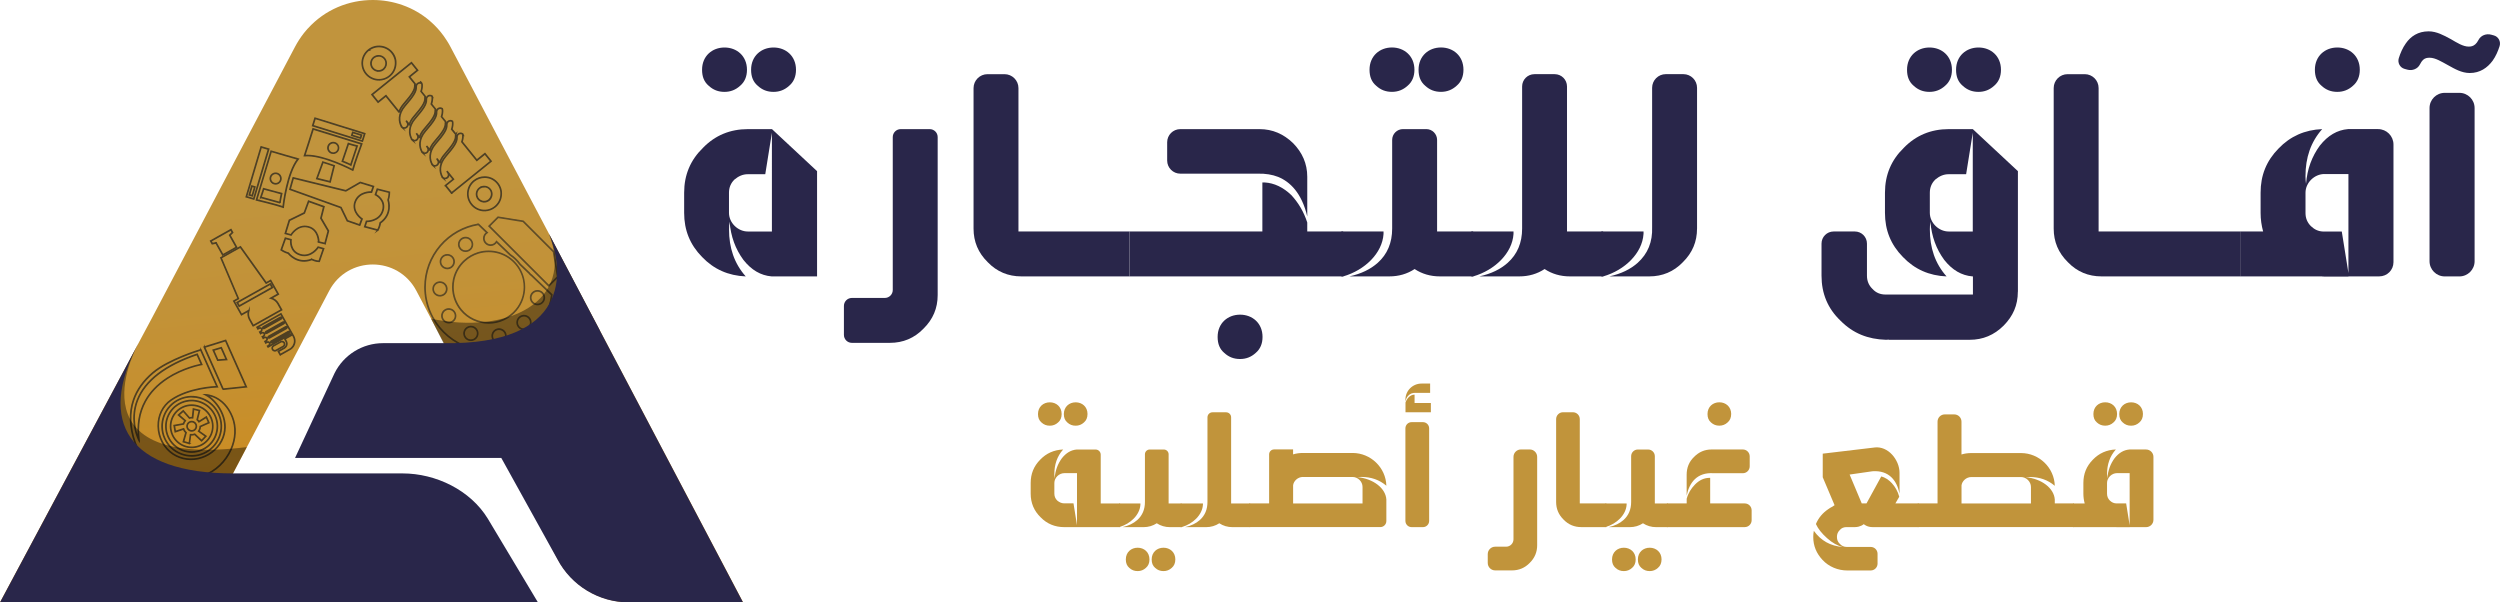 <?xml version="1.0" encoding="UTF-8"?>
<svg id="Layer_1" data-name="Layer 1" xmlns="http://www.w3.org/2000/svg" xmlns:xlink="http://www.w3.org/1999/xlink" viewBox="0 0 1079.99 260.23">
  <defs>
    <style>
      .cls-1 {
        fill: #29264a;
      }

      .cls-2 {
        clip-path: url(#clippath-2);
      }

      .cls-3 {
        clip-path: url(#clippath-6);
      }

      .cls-4 {
        stroke: #1d1d1b;
        stroke-miterlimit: 10;
        stroke-width: .56px;
      }

      .cls-4, .cls-5 {
        fill: none;
      }

      .cls-6 {
        opacity: .7;
      }

      .cls-7 {
        opacity: .4;
      }

      .cls-8 {
        clip-path: url(#clippath-7);
      }

      .cls-9 {
        clip-path: url(#clippath-1);
      }

      .cls-10 {
        clip-path: url(#clippath-4);
      }

      .cls-11 {
        opacity: .6;
      }

      .cls-12 {
        clip-path: url(#clippath);
      }

      .cls-13 {
        clip-path: url(#clippath-3);
      }

      .cls-14 {
        clip-path: url(#clippath-5);
      }

      .cls-15 {
        fill: url(#linear-gradient);
      }

      .cls-16 {
        fill: #231f20;
      }

      .cls-17 {
        fill: #c1943b;
      }

      .cls-18 {
        fill: #010101;
      }
    </style>
    <clipPath id="clippath">
      <path class="cls-5" d="M132.97,12.31c-.07,.07-.13,.15-.2,.22-.46,.51-.9,1.03-1.32,1.57-.11,.13-.21,.26-.31,.39-1.37,1.76-2.6,3.67-3.7,5.75l-.3,.58-.2,.37-3.6,6.81-4.35,8.25-10.01,18.97-2.96,5.61-40.34,76.48-5.84,10.92h0v.02h0s0,.02-.02,.03h0s-.02,.05-.03,.06h0s-.02,.03-.02,.04h0l-.02,.02s-.02,.03-.02,.05-.02,.04-.03,.06c0,.02-.02,.03-.03,.05,0,.02,0,.03-.02,.05l-.06,.1-.07,.14h0s-.02,.03-.02,.04c-.02,.04-.03,.07-.06,.11-.02,.05-.04,.09-.07,.13h0l-.07,.13-.02,.03-8.96,16.77L0,260.23H70.94l17.4-32.76c.11,.04,.19,.06,.19,.06l6.38-12.11,5.75-10.91,5.99-11.37,35.56-67.52c7.98-15.15,29.68-15.15,37.66,0l6.34,12.04,5.57,10.58,12.45,23.63,36.61,69.51c6.1,11.59,18.12,18.85,31.23,18.85h48.94l-61.93-117.58-11.13-21.13-10.78-20.48v-.02l-3.71-7.03-.15-.28v-.02l-.25-.45-.04-.08-.23-.45-.98-1.86-.15-.28-1.57-2.97-.07-.13-.08-.15-.2-.38-6.48-12.3-.28-.53-.3-.57-.15-.28-.02-.04-.15-.28-.18-.36-.15-.28h0l-.16-.3-.87-1.64-.16-.3h0l-.14-.29-.45-.86-.15-.28-.12-.22-.15-.28-.99-1.88-.15-.28-20.41-38.76-.07-.13-1.1-2.1-.08-.14-2.42-4.59c-.03-.06-.06-.11-.09-.16-.02-.04-.04-.08-.07-.13-.44-.82-.89-1.61-1.39-2.37-.02-.04-.05-.08-.08-.12-1.58-2.51-3.4-4.74-5.4-6.71-.04-.04-.08-.08-.12-.12-.58-.58-1.18-1.12-1.8-1.64-.04-.05-.08-.08-.12-.11-6.99-5.93-15.75-8.89-24.51-8.89-10.32,0-20.63,4.11-28.05,12.33"/>
    </clipPath>
    <linearGradient id="linear-gradient" x1="-805.73" y1="725.52" x2="-804.62" y2="725.52" gradientTransform="translate(-161701.96 -179464.88) rotate(-90) scale(223.1)" gradientUnits="userSpaceOnUse">
      <stop offset="0" stop-color="#cf8a1a"/>
      <stop offset=".32" stop-color="#cf8a1a"/>
      <stop offset=".5" stop-color="#c78f2c"/>
      <stop offset=".69" stop-color="#c29238"/>
      <stop offset=".88" stop-color="#c1943d"/>
      <stop offset="1" stop-color="#c1943d"/>
    </linearGradient>
    <clipPath id="clippath-1">
      <rect class="cls-5" x="183.24" y="93.45" width="58.03" height="58.44"/>
    </clipPath>
    <clipPath id="clippath-2">
      <rect class="cls-5" x="90.55" y="98.74" width="37.14" height="55"/>
    </clipPath>
    <clipPath id="clippath-3">
      <rect class="cls-5" x="105.95" y="50.61" width="62.61" height="62.63"/>
    </clipPath>
    <clipPath id="clippath-4">
      <rect class="cls-5" x="56.05" y="146.63" width="50.86" height="60.59"/>
    </clipPath>
    <clipPath id="clippath-5">
      <rect class="cls-5" x="156.12" y="19.64" width="60.77" height="71.68"/>
    </clipPath>
    <clipPath id="clippath-6">
      <rect class="cls-5" x="45.34" y="148.24" width="61.3" height="67.39"/>
    </clipPath>
    <clipPath id="clippath-7">
      <rect class="cls-5" x="186.2" y="101.02" width="72.87" height="71.11"/>
    </clipPath>
  </defs>
  <g id="Layer_1-2" data-name="Layer 1">
    <g>
      <g>
        <g class="cls-12">
          <rect class="cls-15" x="-13.69" y="-17.38" width="348.42" height="294.95" transform="translate(-13.71 19.04) rotate(-6.51)"/>
        </g>
        <g class="cls-11">
          <g class="cls-9">
            <g>
              <path class="cls-16" d="M211.1,151.61c-15.21,0-27.58-12.37-27.58-27.58,0-6.59,2.36-12.97,6.65-17.96,4.24-4.94,10.1-8.23,16.49-9.26h.04l3.84,3.68-.1,.06c-.83,.53-1.33,1.43-1.33,2.4,0,1.57,1.28,2.85,2.85,2.85,1.01,0,1.95-.55,2.46-1.43l.06-.1,5.95,5.71c1.67,1.11,3.12,2.5,4.31,4.14l3.99,3.83c.24,.37,.55,.67,.93,.89l8.81,8.46v.04c-1.67,13.83-13.43,24.26-27.38,24.26m-4.46-54.61c-6.33,1.04-12.13,4.3-16.33,9.19-4.26,4.96-6.61,11.29-6.61,17.84,0,15.11,12.29,27.4,27.4,27.4,13.84,0,25.52-10.34,27.19-24.05l-8.73-8.38c-.38-.22-.71-.54-.97-.93l-3.98-3.82c-1.19-1.63-2.63-3.01-4.29-4.12l-5.8-5.57c-.56,.88-1.52,1.43-2.56,1.43-1.67,0-3.03-1.36-3.03-3.03,0-1,.49-1.92,1.32-2.49l-3.61-3.47h0Zm8.95,51.14c-1.37,0-2.62-.94-2.95-2.34-.19-.79-.05-1.6,.37-2.29,.43-.69,1.09-1.17,1.88-1.36,.79-.19,1.6-.05,2.29,.37,.69,.42,1.17,1.09,1.36,1.88,.39,1.63-.63,3.26-2.25,3.65-.23,.05-.47,.08-.7,.08m0-5.89c-.22,0-.44,.03-.66,.08-.74,.18-1.37,.63-1.77,1.28-.4,.65-.52,1.41-.35,2.16,.36,1.53,1.9,2.48,3.43,2.12s2.48-1.9,2.12-3.43c-.18-.74-.63-1.37-1.28-1.77-.46-.28-.97-.43-1.49-.43m-12.17,4.8c-.35,0-.7-.06-1.04-.18-.76-.28-1.37-.84-1.71-1.57-.34-.73-.38-1.56-.1-2.32,.57-1.57,2.32-2.38,3.89-1.81,1.57,.57,2.38,2.32,1.81,3.89-.28,.76-.83,1.37-1.57,1.71-.41,.19-.84,.28-1.28,.28m0-5.89c-.41,0-.82,.09-1.2,.27-.69,.32-1.21,.89-1.48,1.61-.26,.72-.23,1.49,.09,2.18,.32,.69,.89,1.21,1.61,1.48,.72,.26,1.49,.23,2.18-.09,.69-.32,1.22-.89,1.48-1.61,.54-1.48-.22-3.12-1.7-3.66-.32-.12-.65-.17-.98-.17m22.93,1.19c-.75,0-1.5-.27-2.08-.83-.59-.56-.93-1.31-.95-2.12s.27-1.58,.83-2.17c.56-.59,1.31-.93,2.12-.95,.81-.03,1.58,.27,2.17,.83s.93,1.31,.95,2.12-.27,1.58-.83,2.17c-.6,.63-1.4,.95-2.21,.95m0-5.88h-.08c-.76,.02-1.47,.34-1.99,.89s-.8,1.28-.78,2.04c.02,.76,.34,1.47,.89,1.99,1.14,1.08,2.95,1.03,4.03-.12,.52-.55,.8-1.28,.78-2.04-.02-.76-.34-1.47-.89-1.99-.53-.5-1.23-.78-1.96-.78m-15.25,3.1c-4.66,0-9.03-2.06-12-5.66-2.29-2.77-3.55-6.29-3.55-9.89,0-.53,.03-1.07,.08-1.59,.05-.51,.13-1.03,.24-1.54,.05-.25,.11-.51,.17-.75,.75-2.94,2.35-5.57,4.6-7.62,1.67-1.52,3.69-2.67,5.83-3.34,1.49-.46,3.05-.7,4.62-.7s3.13,.23,4.62,.7c.25,.08,.49,.16,.72,.24,.47,.17,.94,.37,1.39,.59,1.35,.65,2.6,1.49,3.71,2.51,2.26,2.05,3.85,4.69,4.6,7.62,.06,.25,.12,.5,.17,.75,.1,.51,.18,1.03,.24,1.54,.05,.53,.08,1.06,.08,1.59,0,3.6-1.26,7.12-3.55,9.89-2.97,3.6-7.34,5.66-11.99,5.66m0-30.91c-1.56,0-3.1,.23-4.57,.69-2.12,.66-4.11,1.8-5.76,3.3-2.23,2.03-3.8,4.63-4.55,7.53-.06,.24-.12,.49-.17,.74-.1,.5-.18,1.02-.23,1.53-.05,.52-.08,1.04-.08,1.57,0,3.56,1.25,7.03,3.51,9.77,2.93,3.55,7.26,5.59,11.86,5.59s8.92-2.04,11.86-5.59c2.26-2.74,3.51-6.21,3.51-9.77,0-.52-.03-1.05-.08-1.57-.05-.51-.13-1.03-.23-1.53-.05-.25-.11-.5-.17-.74-.75-2.9-2.32-5.51-4.55-7.53-1.1-1-2.33-1.83-3.67-2.48-.45-.22-.91-.41-1.38-.58-.23-.08-.47-.16-.71-.24-1.47-.46-3.01-.69-4.57-.69m-17.24,30.79c-.15,0-.3-.01-.45-.03-.8-.12-1.51-.54-1.99-1.19-1-1.34-.72-3.25,.62-4.24,1.34-1,3.25-.72,4.24,.62,.48,.65,.68,1.45,.57,2.25-.12,.8-.54,1.51-1.19,1.99-.53,.39-1.16,.6-1.8,.6m0-5.88c-.59,0-1.19,.18-1.7,.56-1.26,.94-1.53,2.73-.59,3.99,.45,.61,1.12,1.01,1.87,1.12s1.51-.08,2.12-.53,1.01-1.12,1.12-1.87-.08-1.51-.53-2.12c-.56-.75-1.42-1.15-2.29-1.15m38.33-1.96c-.18,0-.36-.02-.53-.05-.8-.14-1.49-.58-1.96-1.25-.46-.66-.64-1.47-.5-2.27,.14-.8,.58-1.49,1.25-1.96,.66-.46,1.47-.64,2.27-.5,1.65,.29,2.75,1.87,2.46,3.51-.14,.8-.58,1.49-1.25,1.96-.52,.36-1.12,.55-1.73,.55m0-5.89c-.58,0-1.14,.18-1.63,.52-.62,.44-1.04,1.09-1.17,1.84s.04,1.51,.47,2.13c.44,.62,1.09,1.04,1.84,1.17s1.51-.03,2.13-.47c.62-.44,1.04-1.09,1.17-1.84s-.04-1.51-.47-2.13c-.44-.62-1.09-1.04-1.84-1.17-.17-.03-.34-.04-.5-.04m-42.13,2.12c-.74,0-1.45-.27-2.01-.77-.6-.54-.96-1.28-1.01-2.09-.1-1.67,1.18-3.11,2.85-3.2,1.68-.09,3.11,1.18,3.2,2.85,.1,1.67-1.18,3.11-2.85,3.2h-.18m0-5.89h-.17c-1.57,.09-2.77,1.44-2.68,3.01,.09,1.57,1.43,2.77,3.01,2.68,1.57-.09,2.77-1.44,2.68-3.01-.09-1.51-1.35-2.69-2.85-2.69m47.01,1.59l-25.88-25.88,3.93-3.93,10.94,1.77,.02,.02,13.16,13.16v.03l1.77,10.91-3.93,3.93h-.01Zm-25.63-25.89l25.63,25.63,3.74-3.74-1.74-10.79-13.1-13.1-10.79-1.74-3.74,3.74h0Zm-18.21,18.38c-.53,0-1.05-.14-1.51-.41-.7-.41-1.2-1.06-1.41-1.84s-.1-1.6,.3-2.3c.41-.7,1.06-1.2,1.84-1.41,.78-.21,1.6-.1,2.3,.31s1.2,1.06,1.41,1.84,.1,1.6-.3,2.3c-.41,.7-1.06,1.2-1.84,1.41-.26,.07-.53,.1-.79,.1m0-5.89c-.25,0-.5,.03-.74,.1-.74,.2-1.35,.67-1.73,1.33-.38,.66-.48,1.43-.29,2.16,.2,.74,.67,1.35,1.33,1.73s1.43,.48,2.16,.29c.74-.2,1.35-.67,1.73-1.33,.79-1.36,.32-3.11-1.04-3.9-.44-.26-.93-.39-1.42-.39m7.91-1.57c-1.04,0-2.06-.54-2.62-1.5-.85-1.44-.36-3.3,1.08-4.15,.7-.41,1.52-.52,2.3-.32,.78,.21,1.44,.7,1.85,1.4s.52,1.52,.32,2.3c-.2,.78-.7,1.44-1.4,1.85-.48,.28-1.01,.41-1.53,.41m0-5.89c-.5,0-.99,.13-1.44,.39-.66,.39-1.13,1-1.32,1.74s-.09,1.5,.3,2.16c.79,1.36,2.54,1.82,3.9,1.02,.66-.38,1.13-1,1.32-1.74s.09-1.51-.3-2.16c-.38-.66-1-1.13-1.74-1.32-.24-.06-.48-.09-.73-.09"/>
              <path class="cls-4" d="M211.1,151.61c-15.21,0-27.58-12.37-27.58-27.58,0-6.59,2.36-12.97,6.65-17.96,4.24-4.94,10.1-8.23,16.49-9.26h.04l3.84,3.68-.1,.06c-.83,.53-1.33,1.43-1.33,2.4,0,1.57,1.28,2.85,2.85,2.85,1.01,0,1.95-.55,2.46-1.43l.06-.1,5.95,5.71c1.67,1.11,3.12,2.5,4.31,4.14l3.99,3.83c.24,.37,.55,.67,.93,.89l8.81,8.46v.04c-1.67,13.83-13.43,24.26-27.38,24.26h.01Zm-4.46-54.6c-6.33,1.04-12.13,4.3-16.33,9.19-4.26,4.96-6.61,11.29-6.61,17.84,0,15.11,12.29,27.4,27.4,27.4,13.84,0,25.52-10.34,27.19-24.05l-8.73-8.38c-.38-.22-.71-.54-.97-.93l-3.98-3.82c-1.19-1.63-2.63-3.01-4.29-4.12l-5.8-5.57c-.56,.88-1.52,1.43-2.56,1.43-1.67,0-3.03-1.36-3.03-3.03,0-1,.49-1.92,1.32-2.49l-3.61-3.47h0Zm8.95,51.14c-1.37,0-2.62-.94-2.95-2.34-.19-.79-.05-1.6,.37-2.29,.43-.69,1.09-1.17,1.88-1.36,.79-.19,1.6-.05,2.29,.37,.69,.42,1.17,1.09,1.36,1.88,.39,1.63-.63,3.26-2.25,3.65-.23,.05-.47,.08-.7,.08h0Zm0-5.88c-.22,0-.44,.03-.66,.08-.74,.18-1.37,.63-1.77,1.28-.4,.65-.52,1.41-.35,2.16,.36,1.53,1.9,2.48,3.43,2.12s2.48-1.9,2.12-3.43c-.18-.74-.63-1.37-1.28-1.77-.46-.28-.97-.43-1.49-.43h0Zm-12.17,4.79c-.35,0-.7-.06-1.04-.18-.76-.28-1.37-.84-1.71-1.57-.34-.73-.38-1.56-.1-2.32,.57-1.57,2.32-2.38,3.89-1.81,1.57,.57,2.38,2.32,1.81,3.89-.28,.76-.83,1.37-1.57,1.71-.41,.19-.84,.28-1.28,.28h0Zm0-5.89c-.41,0-.82,.09-1.2,.27-.69,.32-1.21,.89-1.48,1.61-.26,.72-.23,1.49,.09,2.18,.32,.69,.89,1.21,1.61,1.48,.72,.26,1.49,.23,2.18-.09,.69-.32,1.22-.89,1.48-1.61,.54-1.48-.22-3.12-1.7-3.66-.32-.12-.65-.17-.98-.17h0Zm22.93,1.18c-.75,0-1.5-.27-2.08-.83-.59-.56-.93-1.31-.95-2.12s.27-1.58,.83-2.17c.56-.59,1.31-.93,2.12-.95,.81-.03,1.58,.27,2.17,.83s.93,1.31,.95,2.12-.27,1.58-.83,2.17c-.6,.63-1.4,.95-2.21,.95h0Zm0-5.88h-.08c-.76,.02-1.47,.34-1.99,.89s-.8,1.28-.78,2.04c.02,.76,.34,1.47,.89,1.99,1.14,1.08,2.95,1.03,4.03-.12,.52-.55,.8-1.28,.78-2.04-.02-.76-.34-1.47-.89-1.99-.53-.5-1.23-.78-1.96-.78h0Zm-15.25,3.11c-4.66,0-9.03-2.06-12-5.66-2.29-2.77-3.55-6.29-3.55-9.89,0-.53,.03-1.07,.08-1.59,.05-.51,.13-1.03,.24-1.54,.05-.25,.11-.51,.17-.75,.75-2.94,2.35-5.57,4.6-7.62,1.67-1.52,3.69-2.67,5.83-3.34,1.49-.46,3.05-.7,4.62-.7s3.13,.23,4.62,.7c.25,.08,.49,.16,.72,.24,.47,.17,.94,.37,1.39,.59,1.35,.65,2.6,1.49,3.71,2.51,2.26,2.05,3.85,4.69,4.6,7.62,.06,.25,.12,.5,.17,.75,.1,.51,.18,1.03,.24,1.54,.05,.53,.08,1.06,.08,1.59,0,3.6-1.26,7.12-3.55,9.89-2.97,3.6-7.34,5.66-11.99,5.66h.02Zm0-30.91c-1.56,0-3.1,.23-4.57,.69-2.12,.66-4.11,1.8-5.76,3.3-2.23,2.03-3.8,4.63-4.55,7.53-.06,.24-.12,.49-.17,.74-.1,.5-.18,1.02-.23,1.53-.05,.52-.08,1.04-.08,1.57,0,3.56,1.25,7.03,3.51,9.77,2.93,3.55,7.26,5.59,11.86,5.59s8.92-2.04,11.86-5.59c2.26-2.74,3.51-6.21,3.51-9.77,0-.52-.03-1.05-.08-1.57-.05-.51-.13-1.03-.23-1.53-.05-.25-.11-.5-.17-.74-.75-2.9-2.32-5.51-4.55-7.53-1.1-1-2.33-1.83-3.67-2.48-.45-.22-.91-.41-1.38-.58-.23-.08-.47-.16-.71-.24-1.47-.46-3.01-.69-4.57-.69h-.02Zm-17.24,30.79c-.15,0-.3-.01-.45-.03-.8-.12-1.51-.54-1.99-1.19-1-1.34-.72-3.25,.62-4.24,1.34-1,3.25-.72,4.24,.62,.48,.65,.68,1.45,.57,2.25-.12,.8-.54,1.51-1.19,1.99-.53,.39-1.16,.6-1.8,.6h0Zm0-5.88c-.59,0-1.19,.18-1.7,.56-1.26,.94-1.53,2.73-.59,3.99,.45,.61,1.12,1.01,1.87,1.12s1.51-.08,2.12-.53,1.01-1.12,1.12-1.87-.08-1.51-.53-2.12c-.56-.75-1.42-1.15-2.29-1.15h0Zm38.33-1.96c-.18,0-.36-.02-.53-.05-.8-.14-1.49-.58-1.96-1.25-.46-.66-.64-1.47-.5-2.27,.14-.8,.58-1.49,1.25-1.96,.66-.46,1.47-.64,2.27-.5,1.65,.29,2.75,1.87,2.46,3.51-.14,.8-.58,1.49-1.25,1.96-.52,.36-1.12,.55-1.73,.55h-.01Zm0-5.88c-.58,0-1.14,.18-1.63,.52-.62,.44-1.04,1.09-1.17,1.84s.04,1.51,.47,2.13c.44,.62,1.09,1.04,1.84,1.17s1.51-.03,2.13-.47c.62-.44,1.04-1.09,1.17-1.84s-.04-1.51-.47-2.13c-.44-.62-1.09-1.04-1.84-1.17-.17-.03-.34-.04-.5-.04h0Zm-42.13,2.11c-.74,0-1.45-.27-2.01-.77-.6-.54-.96-1.28-1.01-2.09-.1-1.67,1.18-3.11,2.85-3.2,1.68-.09,3.11,1.18,3.2,2.85,.1,1.67-1.18,3.11-2.85,3.2h-.18Zm0-5.88h-.17c-1.57,.09-2.77,1.44-2.68,3.01,.09,1.57,1.43,2.77,3.01,2.68,1.57-.09,2.77-1.44,2.68-3.01-.09-1.51-1.35-2.69-2.85-2.69h.01Zm47.01,1.6l-25.88-25.88,3.93-3.93,10.94,1.77,.02,.02,13.16,13.16v.03l1.77,10.91-3.93,3.93h-.01Zm-25.63-25.89l25.63,25.63,3.74-3.74-1.74-10.79-13.1-13.1-10.79-1.74-3.74,3.74h0Zm-18.21,18.38c-.53,0-1.05-.14-1.51-.41-.7-.41-1.2-1.06-1.41-1.84s-.1-1.6,.3-2.3c.41-.7,1.06-1.2,1.84-1.41,.78-.21,1.6-.1,2.3,.31s1.2,1.06,1.41,1.84,.1,1.6-.3,2.3c-.41,.7-1.06,1.2-1.84,1.41-.26,.07-.53,.1-.79,.1h0Zm0-5.89c-.25,0-.5,.03-.74,.1-.74,.2-1.35,.67-1.73,1.33-.38,.66-.48,1.43-.29,2.16,.2,.74,.67,1.35,1.33,1.73s1.43,.48,2.16,.29c.74-.2,1.35-.67,1.73-1.33,.79-1.36,.32-3.11-1.04-3.9-.44-.26-.93-.39-1.42-.39h0Zm7.91-1.56c-1.04,0-2.06-.54-2.62-1.5-.85-1.44-.36-3.3,1.08-4.15,.7-.41,1.52-.52,2.3-.32,.78,.21,1.44,.7,1.85,1.4s.52,1.52,.32,2.3c-.2,.78-.7,1.44-1.4,1.85-.48,.28-1.01,.41-1.53,.41h0Zm0-5.88c-.5,0-.99,.13-1.44,.39-.66,.39-1.13,1-1.32,1.74s-.09,1.5,.3,2.16c.79,1.36,2.54,1.82,3.9,1.02,.66-.38,1.13-1,1.32-1.74s.09-1.51-.3-2.16c-.38-.66-1-1.13-1.74-1.32-.24-.06-.48-.09-.73-.09h.01Z"/>
            </g>
          </g>
        </g>
        <g class="cls-6">
          <g class="cls-2">
            <g>
              <path class="cls-16" d="M118.72,151.61c-.43,0-.84-.23-1.07-.62-.33-.59-.12-1.33,.47-1.66l3.08-1.72c.34-.19,.76-.2,1.12-.04,.1,.05,.2,.11,.29,.19l.03,.03c.11,.11,.18,.19,.23,.29,.05,.09,.09,.2,.12,.33v.06c.03,.12,.04,.24,.02,.35-.04,.39-.27,.74-.61,.93l-3.08,1.73c-.19,.11-.39,.16-.6,.16m3.07-3.98c-.18,0-.35,.04-.5,.13l-3.08,1.72c-.5,.28-.68,.92-.4,1.42,.14,.24,.36,.42,.63,.49s.55,.04,.79-.09l3.08-1.72c.29-.16,.48-.46,.52-.8,.01-.09,0-.19-.01-.29v-.03c-.04-.13-.07-.22-.11-.3s-.1-.15-.19-.23l-.04-.03c-.08-.07-.16-.12-.24-.16-.14-.07-.3-.1-.45-.1"/>
              <path class="cls-4" d="M118.72,151.61c-.43,0-.84-.23-1.07-.62-.33-.59-.12-1.33,.47-1.66l3.08-1.72c.34-.19,.76-.2,1.12-.04,.1,.05,.2,.11,.29,.19l.03,.03c.11,.11,.18,.19,.23,.29,.05,.09,.09,.2,.12,.33v.06c.03,.12,.04,.24,.02,.35-.04,.39-.27,.74-.61,.93l-3.08,1.73c-.19,.11-.39,.16-.6,.16v-.03Zm3.07-3.98c-.18,0-.35,.04-.5,.13l-3.08,1.72c-.5,.28-.68,.92-.4,1.42,.14,.24,.36,.42,.63,.49s.55,.04,.79-.09l3.08-1.72c.29-.16,.48-.46,.52-.8,.01-.09,0-.19-.01-.29v-.03c-.04-.13-.07-.22-.11-.3s-.1-.15-.19-.23l-.04-.03c-.08-.07-.16-.12-.24-.16-.14-.07-.3-.1-.45-.1h0Z"/>
              <path class="cls-16" d="M121.04,153.36l-.91-1.62,2.62-1.47c.34-.19,.62-.48,.81-.83,.01-.02,.02-.05,.03-.07l.02-.04c.03-.07,.06-.15,.09-.22,.01-.04,.03-.08,.04-.12,.02-.09,.04-.18,.05-.28v-.04s0-.02,.01-.03v-.35s0-.05-.01-.07v-.04c-.02-.09-.04-.17-.06-.26-.01-.05-.02-.08-.03-.1-.05-.13-.09-.24-.15-.34l-.63-1.13,3.48-1.95,.47,.84c.38,.68,.57,1.45,.54,2.22-.05,1.46-.88,2.82-2.16,3.53l-4.2,2.36h-.01Zm-.66-1.54l.73,1.3,4.05-2.27c1.22-.69,2.01-1.98,2.07-3.38,.03-.74-.15-1.48-.51-2.13l-.38-.69-3.17,1.78,.54,.97c.06,.11,.11,.23,.16,.37,.01,.03,.02,.06,.03,.09,.03,.11,.05,.21,.07,.31v.03s.01,.05,.02,.08c.01,.13,.01,.26,0,.38v.08c-.01,.1-.03,.2-.06,.3-.01,.04-.03,.09-.04,.13-.03,.08-.06,.16-.09,.24l-.02,.04s-.03,.06-.04,.08c-.2,.38-.51,.7-.88,.91l-2.46,1.38h-.02Z"/>
              <path class="cls-4" d="M121.04,153.36l-.91-1.62,2.62-1.47c.34-.19,.62-.48,.81-.83,.01-.02,.02-.05,.03-.07l.02-.04c.03-.07,.06-.15,.09-.22,.01-.04,.03-.08,.04-.12,.02-.09,.04-.18,.05-.28v-.04s0-.02,.01-.03v-.35s0-.05-.01-.07v-.04c-.02-.09-.04-.17-.06-.26-.01-.05-.02-.08-.03-.1-.05-.13-.09-.24-.15-.34l-.63-1.13,3.48-1.95,.47,.84c.38,.68,.57,1.45,.54,2.22-.05,1.46-.88,2.82-2.16,3.53l-4.2,2.36h-.01Zm-.66-1.54l.73,1.3,4.05-2.27c1.22-.69,2.01-1.98,2.07-3.38,.03-.74-.15-1.48-.51-2.13l-.38-.69-3.17,1.78,.54,.97c.06,.11,.11,.23,.16,.37,.01,.03,.02,.06,.03,.09,.03,.11,.05,.21,.07,.31v.03s.01,.05,.02,.08c.01,.13,.01,.26,0,.38v.08c-.01,.1-.03,.2-.06,.3-.01,.04-.03,.09-.04,.13-.03,.08-.06,.16-.09,.24l-.02,.04s-.03,.06-.04,.08c-.2,.38-.51,.7-.88,.91l-2.46,1.38h-.02Z"/>
              <path class="cls-16" d="M115.78,149.97l-.27-.47,.1-.04c.08-.03,.16-.06,.22-.1,.25-.14,.44-.34,.54-.57,.1-.22,.1-.43,0-.6s-.28-.28-.51-.31c-.24-.03-.52,.03-.76,.17-.07,.04-.13,.08-.2,.14l-.08,.07-.44-.79,.1-.04c.08-.03,.16-.06,.22-.1,.25-.14,.44-.34,.54-.57,.1-.22,.1-.43,0-.6s-.28-.28-.51-.31c-.24-.03-.52,.03-.76,.17-.07,.04-.13,.08-.2,.14l-.08,.07-.44-.79,.1-.04c.08-.03,.16-.06,.22-.1,.5-.28,.75-.8,.54-1.17-.1-.17-.28-.28-.51-.31-.25-.03-.52,.03-.76,.17-.07,.04-.13,.08-.2,.14l-.08,.07-.44-.79,.1-.04c.08-.03,.16-.06,.22-.1,.5-.28,.75-.8,.54-1.16-.2-.36-.78-.43-1.28-.14-.06,.04-.13,.08-.2,.14l-.08,.07-.46-.82,10.44-5.86,4.83,8.62-10.44,5.86h0Zm0-.39l.07,.13,10.13-5.68-4.65-8.3-10.13,5.68,.27,.48s.09-.06,.14-.09c.59-.33,1.27-.23,1.52,.21,.25,.45-.02,1.08-.61,1.41-.05,.03-.1,.05-.15,.07l.24,.42s.09-.06,.14-.09c.28-.16,.59-.22,.88-.19,.29,.04,.52,.18,.65,.4,.25,.45-.02,1.08-.61,1.41-.05,.03-.1,.05-.15,.07l.24,.42s.09-.06,.14-.09c.28-.16,.6-.22,.88-.19,.29,.04,.52,.18,.65,.4,.12,.22,.13,.49,0,.76-.12,.26-.34,.49-.62,.65-.05,.03-.1,.05-.15,.07l.24,.42s.09-.06,.14-.09c.28-.16,.59-.22,.88-.19,.29,.04,.52,.18,.65,.4,.12,.22,.13,.49,0,.76-.12,.26-.34,.49-.62,.65-.05,.03-.1,.05-.15,.07m1.59-1.43s-.08,0-.12-.02c-.12-.03-.21-.11-.27-.21-.12-.22-.04-.49,.17-.61l7.34-4.12c.1-.06,.22-.07,.34-.04,.12,.03,.21,.11,.27,.21,.12,.22,.04,.49-.17,.61l-7.34,4.12c-.07,.04-.14,.06-.22,.06m7.34-4.83s-.09,.01-.13,.03l-7.34,4.12c-.13,.07-.18,.24-.1,.36,.04,.06,.09,.11,.16,.13,.07,.02,.14,.01,.2-.02l7.34-4.12c.13-.07,.17-.24,.1-.36-.03-.06-.09-.11-.16-.13-.02,0-.05-.01-.07-.01m-8.49,2.78s-.08,0-.12-.02c-.12-.03-.21-.11-.27-.21-.12-.22-.04-.49,.17-.61l7.34-4.12c.22-.12,.49-.04,.61,.17,.06,.1,.07,.22,.04,.34-.03,.12-.11,.21-.21,.27l-7.34,4.12c-.07,.04-.14,.06-.22,.06m7.34-4.83s-.09,.01-.13,.03l-7.34,4.12c-.06,.03-.11,.09-.13,.16-.02,.07-.01,.14,.02,.2s.09,.11,.16,.13c.07,.02,.14,.01,.2-.02l7.34-4.12c.06-.03,.11-.09,.13-.16,.02-.07,.01-.14-.02-.2-.05-.09-.14-.14-.23-.14m-8.49,2.78s-.08,0-.12-.02c-.12-.03-.21-.11-.27-.21-.12-.22-.04-.49,.17-.61l7.34-4.12c.22-.12,.49-.04,.61,.17,.06,.1,.07,.22,.04,.34s-.11,.21-.21,.27l-7.34,4.12c-.07,.04-.14,.06-.22,.06m7.34-4.83s-.09,.01-.13,.03l-7.34,4.12c-.13,.07-.18,.24-.1,.36,.04,.06,.09,.11,.16,.13,.07,.02,.14,.01,.2-.02l7.34-4.12c.06-.03,.11-.09,.13-.16,.02-.07,.01-.14-.02-.2-.05-.09-.14-.14-.23-.14m-8.49,2.78c-.16,0-.31-.08-.39-.23-.06-.1-.07-.22-.04-.34,.03-.12,.11-.21,.21-.27l7.34-4.12c.1-.06,.22-.07,.34-.04,.12,.03,.21,.11,.27,.21,.12,.22,.04,.49-.17,.61l-7.34,4.12c-.07,.04-.14,.06-.22,.06m-.23-.32c.07,.13,.24,.17,.36,.1l7.34-4.12c.13-.07,.17-.24,.1-.36-.03-.06-.09-.11-.16-.13-.07-.02-.14-.01-.2,.02l-7.34,4.12c-.06,.03-.11,.09-.13,.16-.02,.07-.01,.14,.02,.2"/>
              <path class="cls-4" d="M115.78,149.97l-.27-.47,.1-.04c.08-.03,.16-.06,.22-.1,.25-.14,.44-.34,.54-.57,.1-.22,.1-.43,0-.6s-.28-.28-.51-.31c-.24-.03-.52,.03-.76,.17-.07,.04-.13,.08-.2,.14l-.08,.07-.44-.79,.1-.04c.08-.03,.16-.06,.22-.1,.25-.14,.44-.34,.54-.57,.1-.22,.1-.43,0-.6s-.28-.28-.51-.31c-.24-.03-.52,.03-.76,.17-.07,.04-.13,.08-.2,.14l-.08,.07-.44-.79,.1-.04c.08-.03,.16-.06,.22-.1,.5-.28,.75-.8,.54-1.17-.1-.17-.28-.28-.51-.31-.25-.03-.52,.03-.76,.17-.07,.04-.13,.08-.2,.14l-.08,.07-.44-.79,.1-.04c.08-.03,.16-.06,.22-.1,.5-.28,.75-.8,.54-1.16-.2-.36-.78-.43-1.28-.14-.06,.04-.13,.08-.2,.14l-.08,.07-.46-.82,10.44-5.86,4.83,8.62-10.44,5.86h0Zm0-.39l.07,.13,10.13-5.68-4.65-8.3-10.13,5.68,.27,.48s.09-.06,.14-.09c.59-.33,1.27-.23,1.52,.21,.25,.45-.02,1.08-.61,1.41-.05,.03-.1,.05-.15,.07l.24,.42s.09-.06,.14-.09c.28-.16,.59-.22,.88-.19,.29,.04,.52,.18,.65,.4,.25,.45-.02,1.08-.61,1.41-.05,.03-.1,.05-.15,.07l.24,.42s.09-.06,.14-.09c.28-.16,.6-.22,.88-.19,.29,.04,.52,.18,.65,.4,.12,.22,.13,.49,0,.76-.12,.26-.34,.49-.62,.65-.05,.03-.1,.05-.15,.07l.24,.42s.09-.06,.14-.09c.28-.16,.59-.22,.88-.19,.29,.04,.52,.18,.65,.4,.12,.22,.13,.49,0,.76-.12,.26-.34,.49-.62,.65-.05,.03-.1,.05-.15,.07l-.02,.03Zm1.59-1.43s-.08,0-.12-.02c-.12-.03-.21-.11-.27-.21-.12-.22-.04-.49,.17-.61l7.34-4.12c.1-.06,.22-.07,.34-.04,.12,.03,.21,.11,.27,.21,.12,.22,.04,.49-.17,.61l-7.34,4.12c-.07,.04-.14,.06-.22,.06h0Zm7.34-4.83s-.09,.01-.13,.03l-7.34,4.12c-.13,.07-.18,.24-.1,.36,.04,.06,.09,.11,.16,.13,.07,.02,.14,.01,.2-.02l7.34-4.12c.13-.07,.17-.24,.1-.36-.03-.06-.09-.11-.16-.13-.02,0-.05-.01-.07-.01Zm-8.49,2.78s-.08,0-.12-.02c-.12-.03-.21-.11-.27-.21-.12-.22-.04-.49,.17-.61l7.34-4.12c.22-.12,.49-.04,.61,.17,.06,.1,.07,.22,.04,.34-.03,.12-.11,.21-.21,.27l-7.34,4.12c-.07,.04-.14,.06-.22,.06Zm7.34-4.83s-.09,.01-.13,.03l-7.34,4.12c-.06,.03-.11,.09-.13,.16-.02,.07-.01,.14,.02,.2s.09,.11,.16,.13c.07,.02,.14,.01,.2-.02l7.34-4.12c.06-.03,.11-.09,.13-.16,.02-.07,.01-.14-.02-.2-.05-.09-.14-.14-.23-.14Zm-8.49,2.78s-.08,0-.12-.02c-.12-.03-.21-.11-.27-.21-.12-.22-.04-.49,.17-.61l7.34-4.12c.22-.12,.49-.04,.61,.17,.06,.1,.07,.22,.04,.34s-.11,.21-.21,.27l-7.34,4.12c-.07,.04-.14,.06-.22,.06Zm7.34-4.83s-.09,.01-.13,.03l-7.34,4.12c-.13,.07-.18,.24-.1,.36,.04,.06,.09,.11,.16,.13,.07,.02,.14,.01,.2-.02l7.34-4.12c.06-.03,.11-.09,.13-.16,.02-.07,.01-.14-.02-.2-.05-.09-.14-.14-.23-.14h-.01Zm-8.49,2.78c-.16,0-.31-.08-.39-.23-.06-.1-.07-.22-.04-.34,.03-.12,.11-.21,.21-.27l7.34-4.12c.1-.06,.22-.07,.34-.04,.12,.03,.21,.11,.27,.21,.12,.22,.04,.49-.17,.61l-7.34,4.12c-.07,.04-.14,.06-.22,.06Zm-.23-.32c.07,.13,.24,.17,.36,.1l7.34-4.12c.13-.07,.17-.24,.1-.36-.03-.06-.09-.11-.16-.13-.07-.02-.14-.01-.2,.02l-7.34,4.12c-.06,.03-.11,.09-.13,.16-.02,.07-.01,.14,.02,.2h.01Z"/>
              <path class="cls-16" d="M96.23,110.27l-2.92-5.22-1.66,.32-.72-1.29,5.27-2.96,.04,.08-.04-.08,3.6-2.02,.76,1.36-1.2,1.14,2.95,5.26-6.07,3.4h0Zm-2.83-5.41l2.9,5.17,5.76-3.23-2.93-5.23,1.2-1.14-.6-1.08-8.55,4.79,.57,1.01,1.66-.32v.03Z"/>
              <path class="cls-4" d="M96.23,110.27l-2.92-5.22-1.66,.32-.72-1.29,5.27-2.96,.04,.08-.04-.08,3.6-2.02,.76,1.36-1.2,1.14,2.95,5.26-6.07,3.4h0Zm-2.83-5.41l2.9,5.17,5.76-3.23-2.93-5.23,1.2-1.14-.6-1.08-8.55,4.79,.57,1.01,1.66-.32v.03Z"/>
              <path class="cls-16" d="M109.33,140.82l-1.56-2.79c-.62-1.11-.79-2.43-.47-3.66l-3,1.68-.04-.08-3.33-5.94,1.92-1.07-7.5-17.63,8.53-4.78,.05,.07,11.09,15.53,1.91-1.07,3.38,6.02-3,1.68c1.21,.37,2.25,1.2,2.87,2.31l1.56,2.78-.08,.04-12.32,6.91h-.01Zm-1.73-6.82l-.07,.22c-.38,1.24-.24,2.6,.4,3.73l1.47,2.63,12.08-6.77-1.47-2.63c-.63-1.13-1.72-1.96-2.97-2.28l-.22-.06,3.23-1.81-3.2-5.71-1.9,1.06-.05-.07-11.09-15.53-3.38,1.9-.04-.08,.04,.08-4.87,2.73,7.5,17.64-1.9,1.06,3.2,5.71,3.23-1.81h.01Zm-4.3-1.64l-.96-1.71,.08-.04,14.38-8.06,.96,1.71-.08,.04-14.38,8.06Zm-.71-1.64l.78,1.39,14.14-7.93-.78-1.39-14.14,7.93Z"/>
              <path class="cls-4" d="M109.33,140.82l-1.56-2.79c-.62-1.11-.79-2.43-.47-3.66l-3,1.68-.04-.08-3.33-5.94,1.92-1.07-7.5-17.63,8.53-4.78,.05,.07,11.09,15.53,1.91-1.07,3.38,6.02-3,1.68c1.21,.37,2.25,1.2,2.87,2.31l1.56,2.78-.08,.04-12.32,6.91h-.01Zm-1.73-6.82l-.07,.22c-.38,1.24-.24,2.6,.4,3.73l1.47,2.63,12.08-6.77-1.47-2.63c-.63-1.13-1.72-1.96-2.97-2.28l-.22-.06,3.23-1.81-3.2-5.71-1.9,1.06-.05-.07-11.09-15.53-3.38,1.9-.04-.08,.04,.08-4.87,2.73,7.5,17.64-1.9,1.06,3.2,5.71,3.23-1.81h.01Zm-4.3-1.64l-.96-1.71,.08-.04,14.38-8.06,.96,1.71-.08,.04-14.38,8.06Zm-.71-1.64l.78,1.39,14.14-7.93-.78-1.39-14.14,7.93Z"/>
            </g>
          </g>
        </g>
        <g class="cls-6">
          <g class="cls-13">
            <g>
              <path class="cls-16" d="M109.69,86.06l-3.39-1,.03-.09,6.44-21.6,3.39,1-.03,.09-6.44,21.6Zm-3.17-1.12l3.04,.9,6.36-21.34-3.04-.9-6.36,21.34Zm2.51-.26l-1.44-.42,1.17-3.97,1.44,.43-1.17,3.96h0Zm-1.21-.55l1.09,.32,1.07-3.62-1.09-.32-1.07,3.62Z"/>
              <path class="cls-4" d="M109.69,86.06l-3.39-1,.03-.09,6.44-21.6,3.39,1-.03,.09-6.44,21.6Zm-3.17-1.12l3.04,.9,6.36-21.34-3.04-.9-6.36,21.34Zm2.51-.26l-1.44-.42,1.17-3.97,1.44,.43-1.17,3.96h0Zm-1.21-.55l1.09,.32,1.07-3.62-1.09-.32-1.07,3.62Z"/>
              <path class="cls-16" d="M122.4,89.59l-.11-.04c-2.59-.96-11.4-3.08-11.49-3.1l-.09-.02,6.37-21.2,.09,.03c1.63,.54,11.53,3.34,11.63,3.37l.13,.04-.09,.11c-4.81,5.91-6.42,20.56-6.43,20.7v.12h-.01Zm-11.47-3.3c.94,.23,8.73,2.12,11.31,3.04,.16-1.39,1.82-14.84,6.37-20.58-1.16-.33-9.67-2.74-11.42-3.3l-6.26,20.83h0Zm10.11,1.38l-.11-.03-8.38-2.33,.03-.09s1-2.71,1.21-3.69l.02-.09,7.95,2.15-.02,.08s-.69,3.15-.7,3.89v.12h0Zm-8.26-2.49l8.08,2.25c.06-.83,.57-3.23,.68-3.72l-7.6-2.05c-.23,.95-.99,3.06-1.17,3.53m6.29-5.67c-.85,0-1.67-.45-2.09-1.25-.61-1.15-.18-2.59,.98-3.2,1.15-.61,2.59-.18,3.2,.97s.18,2.59-.98,3.2c-.35,.19-.73,.28-1.11,.28m-1.03-4.3c-1.06,.57-1.47,1.89-.9,2.96,.57,1.06,1.9,1.47,2.96,.9s1.47-1.89,.9-2.96c-.57-1.06-1.89-1.47-2.96-.9"/>
              <path class="cls-4" d="M122.4,89.59l-.11-.04c-2.59-.96-11.4-3.08-11.49-3.1l-.09-.02,6.37-21.2,.09,.03c1.63,.54,11.53,3.34,11.63,3.37l.13,.04-.09,.11c-4.81,5.91-6.42,20.56-6.43,20.7v.12h-.01Zm-11.47-3.3c.94,.23,8.73,2.12,11.31,3.04,.16-1.39,1.82-14.84,6.37-20.58-1.16-.33-9.67-2.74-11.42-3.3l-6.26,20.83h0Zm10.11,1.38l-.11-.03-8.38-2.33,.03-.09s1-2.71,1.21-3.69l.02-.09,7.95,2.15-.02,.08s-.69,3.15-.7,3.89v.12h0Zm-8.26-2.49l8.08,2.25c.06-.83,.57-3.23,.68-3.72l-7.6-2.05c-.23,.95-.99,3.06-1.17,3.53h0Zm6.29-5.68c-.85,0-1.67-.45-2.09-1.25-.61-1.15-.18-2.59,.98-3.2,1.15-.61,2.59-.18,3.2,.97s.18,2.59-.98,3.2c-.35,.19-.73,.28-1.11,.28Zm-1.03-4.3c-1.06,.57-1.47,1.89-.9,2.96,.57,1.06,1.9,1.47,2.96,.9s1.47-1.89,.9-2.96c-.57-1.06-1.89-1.47-2.96-.9Z"/>
              <path class="cls-16" d="M155.44,97.34l-5.45-1.89-2.78-5.72-22.04-7.91,1.44-5.07,.09,.02,22.69,5.56,6.23-3.59h.04l5.76,1.77-.87,2.56h-.07s-1.34-.08-2.85,.38c-1.39,.43-3.22,1.42-4.08,3.7-.69,1.83-.41,3.63,.81,5.34,.92,1.28,2.05,2.03,2.06,2.03l.06,.04-1.03,2.78h0Zm-5.32-2.03l5.21,1.8,.92-2.48c-.25-.17-1.23-.9-2.04-2.04-.87-1.21-1.71-3.15-.83-5.51,.88-2.35,2.77-3.37,4.2-3.81,1.34-.41,2.54-.41,2.84-.4l.77-2.25-5.55-1.69-6.23,3.59h-.04l-22.64-5.55-1.34,4.74,21.95,7.88,.02,.03,2.76,5.68h0Z"/>
              <path class="cls-4" d="M155.44,97.34l-5.45-1.89-2.78-5.72-22.04-7.91,1.44-5.07,.09,.02,22.69,5.56,6.23-3.59h.04l5.76,1.77-.87,2.56h-.07s-1.34-.08-2.85,.38c-1.39,.43-3.22,1.42-4.08,3.7-.69,1.83-.41,3.63,.81,5.34,.92,1.28,2.05,2.03,2.06,2.03l.06,.04-1.03,2.78h0Zm-5.32-2.03l5.21,1.8,.92-2.48c-.25-.17-1.23-.9-2.04-2.04-.87-1.21-1.71-3.15-.83-5.51,.88-2.35,2.77-3.37,4.2-3.81,1.34-.41,2.54-.41,2.84-.4l.77-2.25-5.55-1.69-6.23,3.59h-.04l-22.64-5.55-1.34,4.74,21.95,7.88,.02,.03,2.76,5.68h0Z"/>
              <path class="cls-16" d="M163.17,99.51l-.06-.02-5.63-1.49,.79-2.45h.07s1.4,.03,2.94-.52c1.42-.51,3.26-1.62,4-4.05,1.42-4.65-3.06-6.81-3.11-6.83l-.07-.03,.85-2.48,5.33,1.35v.07s0,1.83-.52,3.34c.16,.48,1.9,6.18-3.42,9.95-.04,.29-.31,2.04-1.14,3.12l-.04,.05h0Zm-5.45-1.64l5.38,1.42c.83-1.12,1.07-3,1.07-3.02v-.04l.04-.02c5.46-3.84,3.4-9.73,3.38-9.79v-.06c.48-1.32,.52-2.89,.52-3.24l-5.03-1.27-.75,2.17c.59,.31,4.49,2.54,3.13,7.01-.76,2.51-2.66,3.65-4.12,4.17-1.38,.49-2.63,.53-2.94,.53l-.69,2.14h0Z"/>
              <path class="cls-4" d="M163.17,99.51l-.06-.02-5.63-1.49,.79-2.45h.07s1.4,.03,2.94-.52c1.42-.51,3.26-1.62,4-4.05,1.42-4.65-3.06-6.81-3.11-6.83l-.07-.03,.85-2.48,5.33,1.35v.07s0,1.83-.52,3.34c.16,.48,1.9,6.18-3.42,9.95-.04,.29-.31,2.04-1.14,3.12l-.04,.05h0Zm-5.45-1.64l5.38,1.42c.83-1.12,1.07-3,1.07-3.02v-.04l.04-.02c5.46-3.84,3.4-9.73,3.38-9.79v-.06c.48-1.32,.52-2.89,.52-3.24l-5.03-1.27-.75,2.17c.59,.31,4.49,2.54,3.13,7.01-.76,2.51-2.66,3.65-4.12,4.17-1.38,.49-2.63,.53-2.94,.53l-.69,2.14h0Z"/>
              <path class="cls-16" d="M156.6,61.06l-21.61-6.72,1.06-3.37,21.61,6.72-1.06,3.37Zm-21.38-6.84l21.27,6.62,.95-3.03-21.27-6.62-.95,3.03Zm20.6,5.53l-3.95-1.24,.45-1.43,3.95,1.24-.45,1.43Zm-3.72-1.36l3.6,1.13,.34-1.09-3.6-1.13-.34,1.09Z"/>
              <path class="cls-4" d="M156.6,61.06l-21.61-6.72,1.06-3.37,21.61,6.72-1.06,3.37Zm-21.38-6.84l21.27,6.62,.95-3.03-21.27-6.62-.95,3.03Zm20.6,5.53l-3.95-1.24,.45-1.43,3.95,1.24-.45,1.43Zm-3.72-1.36l3.6,1.13,.34-1.09-3.6-1.13-.34,1.09Z"/>
              <path class="cls-16" d="M152.45,73.57l-.1-.05c-.13-.07-13.19-6.9-20.77-6.2h-.14l.04-.12c.03-.1,3.23-9.88,3.69-11.54l.03-.09,.09,.03,21.06,6.5-.03,.09c-.03,.09-3.19,8.58-3.83,11.26l-.03,.11h0Zm-19.74-6.47c7.35,0,18.43,5.61,19.62,6.22,.66-2.66,3.44-10.18,3.78-11.08l-20.79-6.42c-.51,1.77-3.25,10.17-3.63,11.32,.33-.03,.67-.04,1.02-.04m18.89,4.29l-.1-.06c-.61-.4-3.59-1.57-3.62-1.59l-.08-.03,.03-.08,2.62-7.72,.09,.03c.93,.37,3.71,1.04,3.74,1.05l.1,.02-2.78,8.37h0Zm-3.57-1.78c.47,.19,2.75,1.09,3.47,1.51l2.64-7.96c-.49-.12-2.66-.66-3.58-1l-2.53,7.45h0Zm-4.07-3.35c-.23,0-.46-.03-.69-.1-.61-.18-1.1-.59-1.4-1.15-.3-.56-.36-1.2-.18-1.8,.18-.61,.59-1.1,1.15-1.4,1.15-.61,2.59-.18,3.2,.97s.18,2.59-.98,3.2c-.35,.19-.73,.28-1.11,.28m0-4.55c-.35,0-.7,.08-1.02,.26-.52,.27-.89,.73-1.06,1.29s-.11,1.15,.16,1.67c.27,.52,.73,.89,1.29,1.06,.56,.17,1.15,.11,1.67-.16,1.06-.57,1.47-1.89,.9-2.96-.39-.74-1.15-1.16-1.93-1.16"/>
              <path class="cls-4" d="M152.45,73.57l-.1-.05c-.13-.07-13.19-6.9-20.77-6.2h-.14l.04-.12c.03-.1,3.23-9.88,3.69-11.54l.03-.09,.09,.03,21.06,6.5-.03,.09c-.03,.09-3.19,8.58-3.83,11.26l-.03,.11h0Zm-19.74-6.47c7.35,0,18.43,5.61,19.62,6.22,.66-2.66,3.44-10.18,3.78-11.08l-20.79-6.42c-.51,1.77-3.25,10.17-3.63,11.32,.33-.03,.67-.04,1.02-.04h0Zm18.89,4.29l-.1-.06c-.61-.4-3.59-1.57-3.62-1.59l-.08-.03,.03-.08,2.62-7.72,.09,.03c.93,.37,3.71,1.04,3.74,1.05l.1,.02-2.78,8.37h0Zm-3.57-1.78c.47,.19,2.75,1.09,3.47,1.51l2.64-7.96c-.49-.12-2.66-.66-3.58-1l-2.53,7.45h0Zm-4.07-3.35c-.23,0-.46-.03-.69-.1-.61-.18-1.1-.59-1.4-1.15-.3-.56-.36-1.2-.18-1.8,.18-.61,.59-1.1,1.15-1.4,1.15-.61,2.59-.18,3.2,.97s.18,2.59-.98,3.2c-.35,.19-.73,.28-1.11,.28h0Zm0-4.55c-.35,0-.7,.08-1.02,.26-.52,.27-.89,.73-1.06,1.29s-.11,1.15,.16,1.67c.27,.52,.73,.89,1.29,1.06,.56,.17,1.15,.11,1.67-.16,1.06-.57,1.47-1.89,.9-2.96-.39-.74-1.15-1.16-1.93-1.16h0Z"/>
              <path class="cls-16" d="M142.67,78.66l-5.9-1.44,.03-.09,2.64-7.2,.08,.03,4.93,1.61-.02,.08-1.77,7.02h.01Zm-5.66-1.58l5.53,1.35,1.7-6.77-4.69-1.53-2.54,6.94h0Z"/>
              <path class="cls-4" d="M142.67,78.66l-5.9-1.44,.03-.09,2.64-7.2,.08,.03,4.93,1.61-.02,.08-1.77,7.02h.01Zm-5.66-1.58l5.53,1.35,1.7-6.77-4.69-1.53-2.54,6.94h0Z"/>
              <path class="cls-16" d="M140.47,105.32l-2.88-.69v-.07s0-1.37-.54-2.85c-.74-1.97-2.08-3.19-3.98-3.65-2.38-.57-4.22,.41-5.35,1.32-1.23,1-1.9,2.14-1.91,2.15l-.03,.06-2.61-.7,1.77-5.8,6.46-3.17,1.87-5.1,6.75,2.42-1.26,5.01,3.2,5.49-1.47,5.57h-.02Zm-2.7-.82l2.57,.62,1.41-5.33-3.2-5.49v-.04l1.24-4.88-6.43-2.31-1.83,5-6.45,3.17-1.69,5.55,2.3,.62c.16-.25,.82-1.25,1.92-2.14,1.16-.94,3.06-1.94,5.51-1.36,2.45,.58,3.59,2.37,4.11,3.76,.49,1.31,.55,2.53,.55,2.83"/>
              <path class="cls-4" d="M140.47,105.32l-2.88-.69v-.07s0-1.37-.54-2.85c-.74-1.97-2.08-3.19-3.98-3.65-2.38-.57-4.22,.41-5.35,1.32-1.23,1-1.9,2.14-1.91,2.15l-.03,.06-2.61-.7,1.77-5.8,6.46-3.17,1.87-5.1,6.75,2.42-1.26,5.01,3.2,5.49-1.47,5.57h-.02Zm-2.7-.82l2.57,.62,1.41-5.33-3.2-5.49v-.04l1.24-4.88-6.43-2.31-1.83,5-6.45,3.17-1.69,5.55,2.3,.62c.16-.25,.82-1.25,1.92-2.14,1.16-.94,3.06-1.94,5.51-1.36,2.45,.58,3.59,2.37,4.11,3.76,.49,1.31,.55,2.53,.55,2.83h-.01Z"/>
              <path class="cls-16" d="M137.68,112.96c-1.3,0-2.75-.68-3-.8-6.1,2.32-9.86-2.3-10.17-2.7-1.55-.39-3.05-1.42-3.06-1.43l-.06-.04,1.85-5.18,2.53,.68v.08s-.72,4.97,3.93,6.39c2.43,.74,4.38-.17,5.59-1.07,1.32-.97,2.07-2.14,2.07-2.15l.04-.06,2.48,.71-1.92,5.56h-.06c-.07,0-.15,.01-.22,.01m-2.99-1l.04,.02s1.72,.86,3.1,.79l1.82-5.26-2.17-.62c-.17,.25-.9,1.27-2.08,2.14-1.24,.92-3.25,1.86-5.76,1.1-4.47-1.36-4.15-5.85-4.07-6.51l-2.22-.59-1.75,4.89c.29,.19,1.62,1.03,2.98,1.37h.03l.02,.03s3.79,5.04,10.01,2.65h.05Z"/>
              <path class="cls-4" d="M137.68,112.96c-1.3,0-2.75-.68-3-.8-6.1,2.32-9.86-2.3-10.17-2.7-1.55-.39-3.05-1.42-3.06-1.43l-.06-.04,1.85-5.18,2.53,.68v.08s-.72,4.97,3.93,6.39c2.43,.74,4.38-.17,5.59-1.07,1.32-.97,2.07-2.14,2.07-2.15l.04-.06,2.48,.71-1.92,5.56h-.06c-.07,0-.15,.01-.22,.01h0Zm-2.99-1l.04,.02s1.72,.86,3.1,.79l1.82-5.26-2.17-.62c-.17,.25-.9,1.27-2.08,2.14-1.24,.92-3.25,1.86-5.76,1.1-4.47-1.36-4.15-5.85-4.07-6.51l-2.22-.59-1.75,4.89c.29,.19,1.62,1.03,2.98,1.37h.03l.02,.03s3.79,5.04,10.01,2.65h.05Z"/>
            </g>
          </g>
        </g>
        <g class="cls-6">
          <g class="cls-10">
            <g>
              <path class="cls-16" d="M82.81,186.23c-.25,0-.51-.05-.75-.14-.52-.2-.93-.59-1.16-1.1-.23-.51-.24-1.08-.04-1.6,.2-.52,.59-.93,1.1-1.16,1.05-.47,2.29,0,2.76,1.06,.47,1.05,0,2.29-1.06,2.76-.27,.12-.56,.18-.85,.18m0-4c-.26,0-.52,.05-.77,.16-.47,.21-.82,.58-1.01,1.06-.18,.48-.17,1,.04,1.46,.43,.96,1.56,1.4,2.52,.97,.47-.21,.82-.58,1.01-1.06,.18-.48,.17-1-.04-1.46-.32-.71-1.02-1.13-1.75-1.13"/>
              <path class="cls-4" d="M82.81,186.23c-.25,0-.51-.05-.75-.14-.52-.2-.93-.59-1.16-1.1-.23-.51-.24-1.08-.04-1.6,.2-.52,.59-.93,1.1-1.16,1.05-.47,2.29,0,2.76,1.06,.47,1.05,0,2.29-1.06,2.76-.27,.12-.56,.18-.85,.18h0Zm0-4c-.26,0-.52,.05-.77,.16-.47,.21-.82,.58-1.01,1.06-.18,.48-.17,1,.04,1.46,.43,.96,1.56,1.4,2.52,.97,.47-.21,.82-.58,1.01-1.06,.18-.48,.17-1-.04-1.46-.32-.71-1.02-1.13-1.75-1.13h0Z"/>
              <path class="cls-16" d="M82.81,197.02c-1.56,0-3.12-.29-4.62-.86-3.21-1.23-5.75-3.64-7.14-6.78-2.89-6.49,.04-14.11,6.53-16.99,3.14-1.4,6.64-1.49,9.85-.25,3.21,1.23,5.75,3.64,7.15,6.78s1.49,6.64,.26,9.85c-1.23,3.21-3.64,5.75-6.78,7.15-1.67,.74-3.45,1.12-5.23,1.12m-.02-25.57c-1.72,0-3.47,.35-5.14,1.1-6.39,2.85-9.28,10.36-6.44,16.76,1.38,3.1,3.88,5.47,7.05,6.69,3.16,1.22,6.61,1.13,9.71-.25s5.47-3.88,6.69-7.04,1.13-6.61-.25-9.71c-2.1-4.72-6.75-7.53-11.61-7.53m.02,23.9c-1.36,0-2.72-.25-4.02-.75-2.79-1.07-5-3.17-6.22-5.91-1.22-2.73-1.3-5.78-.22-8.57s3.17-5,5.91-6.22,5.78-1.3,8.57-.22c2.79,1.07,5,3.17,6.22,5.91s1.3,5.78,.22,8.57c-1.07,2.79-3.17,5-5.91,6.22-1.46,.65-3,.97-4.55,.97m0-22.24c-1.52,0-3.04,.32-4.48,.96-2.69,1.2-4.75,3.37-5.81,6.12s-.98,5.74,.22,8.43c1.2,2.69,3.37,4.75,6.12,5.81s5.75,.98,8.43-.22c5.55-2.47,8.06-9,5.59-14.55-1.2-2.69-3.37-4.75-6.12-5.81-1.28-.49-2.62-.74-3.96-.74"/>
              <path class="cls-4" d="M82.81,197.02c-1.56,0-3.12-.29-4.62-.86-3.21-1.23-5.75-3.64-7.14-6.78-2.89-6.49,.04-14.11,6.53-16.99,3.14-1.4,6.64-1.49,9.85-.25,3.21,1.23,5.75,3.64,7.15,6.78s1.49,6.64,.26,9.85c-1.23,3.21-3.64,5.75-6.78,7.15-1.67,.74-3.45,1.12-5.23,1.12l-.02-.02Zm-.02-25.57c-1.72,0-3.47,.35-5.14,1.1-6.39,2.85-9.28,10.36-6.44,16.76,1.38,3.1,3.88,5.47,7.05,6.69,3.16,1.22,6.61,1.13,9.71-.25s5.47-3.88,6.69-7.04,1.13-6.61-.25-9.71c-2.1-4.72-6.75-7.53-11.61-7.53v-.02Zm0,23.9c-1.36,0-2.72-.25-4.02-.75-2.79-1.07-5-3.17-6.22-5.91-1.22-2.73-1.3-5.78-.22-8.57s3.17-5,5.91-6.22,5.78-1.3,8.57-.22c2.79,1.07,5,3.17,6.22,5.91s1.3,5.78,.22,8.57c-1.07,2.79-3.17,5-5.91,6.22-1.46,.65-3,.97-4.55,.97Zm0-22.24c-1.52,0-3.04,.32-4.48,.96-2.69,1.2-4.75,3.37-5.81,6.12s-.98,5.74,.22,8.43c1.2,2.69,3.37,4.75,6.12,5.81s5.75,.98,8.43-.22c5.55-2.47,8.06-9,5.59-14.55-1.2-2.69-3.37-4.75-6.12-5.81-1.28-.49-2.62-.74-3.96-.74h0Z"/>
              <path class="cls-16" d="M82.81,193.35c-1.11,0-2.23-.21-3.3-.62-2.3-.88-4.11-2.6-5.11-4.85-2.06-4.64,.03-10.09,4.67-12.15s10.09,.03,12.15,4.67c2.06,4.64-.03,10.09-4.67,12.15-1.2,.53-2.47,.8-3.74,.8m-.02-18.23c-1.22,0-2.47,.25-3.65,.78-4.55,2.02-6.6,7.37-4.58,11.91,.98,2.2,2.76,3.89,5.01,4.76,2.25,.86,4.7,.8,6.91-.18,2.2-.98,3.89-2.76,4.76-5.01,.86-2.25,.8-4.7-.18-6.9-1.49-3.36-4.8-5.36-8.26-5.36m-.92,16.54l-2.75-.79,1.13-3.95c-.38-.35-.68-.77-.89-1.24-.04-.09-.07-.18-.11-.27l-3.6,1.19-.5-2.82,4.04-.72c.14-.47,.38-.93,.7-1.31l-2.88-2.47,2.15-1.89,2.7,3.09c.41-.11,.83-.14,1.24-.11l.39-3.77,2.78,.69-.99,3.98c.26,.23,.49,.49,.68,.78l3.21-2.02,1.16,2.62-3.75,1.67c-.03,.69-.25,1.35-.64,1.93l3.1,2.18-1.97,2.08-2.99-2.82c-.55,.2-1.13,.27-1.71,.2l-.51,3.75v.02Zm-2.52-.91l2.38,.68,.51-3.73h.09c.59,.1,1.2,.03,1.77-.19l.05-.02,2.94,2.77,1.7-1.8-3.07-2.17,.05-.07c.41-.58,.63-1.25,.66-1.96v-.06l3.69-1.64-1.01-2.26-3.19,2-.05-.08c-.2-.32-.45-.61-.74-.85l-.04-.04,.98-3.92-2.4-.6-.39,3.74h-.09c-.44-.06-.89-.02-1.32,.1l-.05,.02-.04-.04-2.62-2.99-1.86,1.63,2.85,2.45-.06,.07c-.34,.4-.6,.87-.74,1.37l-.02,.05-3.97,.71,.44,2.43,3.57-1.18,.03,.09c.04,.11,.08,.23,.13,.34,.21,.47,.51,.88,.89,1.22l.04,.04-1.11,3.88h0Z"/>
              <path class="cls-4" d="M82.81,193.35c-1.11,0-2.23-.21-3.3-.62-2.3-.88-4.11-2.6-5.11-4.85-2.06-4.64,.03-10.09,4.67-12.15s10.09,.03,12.15,4.67c2.06,4.64-.03,10.09-4.67,12.15-1.2,.53-2.47,.8-3.74,.8Zm-.02-18.23c-1.22,0-2.47,.25-3.65,.78-4.55,2.02-6.6,7.37-4.58,11.91,.98,2.2,2.76,3.89,5.01,4.76,2.25,.86,4.7,.8,6.91-.18,2.2-.98,3.89-2.76,4.76-5.01,.86-2.25,.8-4.7-.18-6.9-1.49-3.36-4.8-5.36-8.26-5.36h0Zm-.92,16.54l-2.75-.79,1.13-3.95c-.38-.35-.68-.77-.89-1.24-.04-.09-.07-.18-.11-.27l-3.6,1.19-.5-2.82,4.04-.72c.14-.47,.38-.93,.7-1.31l-2.88-2.47,2.15-1.89,2.7,3.09c.41-.11,.83-.14,1.24-.11l.39-3.77,2.78,.69-.99,3.98c.26,.23,.49,.49,.68,.78l3.21-2.02,1.16,2.62-3.75,1.67c-.03,.69-.25,1.35-.64,1.93l3.1,2.18-1.97,2.08-2.99-2.82c-.55,.2-1.13,.27-1.71,.2l-.51,3.75v.02Zm-2.52-.91l2.38,.68,.51-3.73h.09c.59,.1,1.2,.03,1.77-.19l.05-.02,2.94,2.77,1.7-1.8-3.07-2.17,.05-.07c.41-.58,.63-1.25,.66-1.96v-.06l3.69-1.64-1.01-2.26-3.19,2-.05-.08c-.2-.32-.45-.61-.74-.85l-.04-.04,.98-3.92-2.4-.6-.39,3.74h-.09c-.44-.06-.89-.02-1.32,.1l-.05,.02-.04-.04-2.62-2.99-1.86,1.63,2.85,2.45-.06,.07c-.34,.4-.6,.87-.74,1.37l-.02,.05-3.97,.71,.44,2.43,3.57-1.18,.03,.09c.04,.11,.08,.23,.13,.34,.21,.47,.51,.88,.89,1.22l.04,.04-1.11,3.88h0Z"/>
              <path class="cls-16" d="M96.31,168.23l-.03-.06-8.13-18.27,.1-.03,9.26-2.89,.03,.07,8.95,20.12h-.12l-10.06,1.06h0Zm-7.91-18.22l8.02,18.03,9.81-1.02-8.82-19.82-9.01,2.82h0Zm5.61,5.66l-1.99-4.47,3.61-1.08,2.34,5.26-3.96,.29Zm-1.74-4.35l1.85,4.16,3.58-.26-2.17-4.88-3.26,.98h0Z"/>
              <path class="cls-4" d="M96.31,168.23l-.03-.06-8.13-18.27,.1-.03,9.26-2.89,.03,.07,8.95,20.12h-.12l-10.06,1.06h0Zm-7.91-18.22l8.02,18.03,9.81-1.02-8.82-19.82-9.01,2.82h0Zm5.61,5.66l-1.99-4.47,3.61-1.08,2.34,5.26-3.96,.29Zm-1.74-4.35l1.85,4.16,3.58-.26-2.17-4.88-3.26,.98h0Z"/>
              <path class="cls-16" d="M79.89,206.95c-3.43,0-6.87-.73-9.93-2.17-5.5-2.59-9.55-7.27-11.71-13.54-2.32-6.72-2.55-12.93-.66-18.45,1.5-4.38,4.34-8.36,8.43-11.82,6.92-5.85,20.55-9.89,20.68-9.93l.08-.02,.03,.07,7.15,16.07h-.14c-.12,0-12.02,.27-19.89,5.76-3.56,2.48-5.57,6.56-5.5,11.18,.08,4.86,2.51,9.44,6.36,11.95,3.6,2.34,8.06,2.91,12.23,1.56,4.23-1.37,7.67-4.57,9.2-8.55,3.16-8.22-3-16.21-7.33-18.38l-.35-.18h.39c.08,0,7.81,.21,11.54,9.68,1.71,4.33,1.49,9.32-.62,14.05-2.34,5.24-6.64,9.36-11.81,11.28-2.59,.97-5.37,1.44-8.16,1.44m6.79-55.71c-1.11,.33-13.92,4.28-20.54,9.88-4.07,3.44-6.88,7.39-8.37,11.74-1.88,5.48-1.66,11.65,.66,18.33,2.15,6.22,6.17,10.86,11.62,13.43,5.5,2.59,12.2,2.86,17.94,.72,5.12-1.91,9.39-5.99,11.71-11.19,2.09-4.68,2.31-9.62,.62-13.91-1.06-2.7-3.15-6.33-7.08-8.33-1.7-.86-3.17-1.12-3.87-1.2,4.35,2.46,10.14,10.32,7.04,18.4-1.55,4.04-5.03,7.27-9.31,8.66-4.23,1.37-8.75,.8-12.39-1.58-3.9-2.54-6.37-7.17-6.44-12.1-.07-4.68,1.96-8.81,5.57-11.33,7.46-5.2,18.51-5.73,19.85-5.78l-7.01-15.75h0Zm-26.5,39.35l-.23-.44c-.04-.08-4.28-8.17-.64-17.38,3.34-8.46,12.02-15.12,25.82-19.8l.08-.03,2.02,4.55-.12,.02c-.08,.01-7.74,1.34-14.85,6.01-4.18,2.74-7.35,6.07-9.44,9.91-2.61,4.8-3.52,10.4-2.7,16.66l.06,.49h0Zm24.92-37.4c-13.7,4.66-22.32,11.28-25.63,19.67-3.09,7.83-.45,14.83,.4,16.72-.7-6.07,.24-11.53,2.79-16.21,2.1-3.87,5.3-7.22,9.5-9.98,6.67-4.37,13.82-5.83,14.81-6.01l-1.86-4.19h-.01Z"/>
              <path class="cls-4" d="M79.89,206.95c-3.43,0-6.87-.73-9.93-2.17-5.5-2.59-9.55-7.27-11.71-13.54-2.32-6.72-2.55-12.93-.66-18.45,1.5-4.38,4.34-8.36,8.43-11.82,6.92-5.85,20.55-9.89,20.68-9.93l.08-.02,.03,.07,7.15,16.07h-.14c-.12,0-12.02,.27-19.89,5.76-3.56,2.48-5.57,6.56-5.5,11.18,.08,4.86,2.51,9.44,6.36,11.95,3.6,2.34,8.06,2.91,12.23,1.56,4.23-1.37,7.67-4.57,9.2-8.55,3.16-8.22-3-16.21-7.33-18.38l-.35-.18h.39c.08,0,7.81,.21,11.54,9.68,1.71,4.33,1.49,9.32-.62,14.05-2.34,5.24-6.64,9.36-11.81,11.28-2.59,.97-5.37,1.44-8.16,1.44h0Zm6.79-55.71c-1.11,.33-13.92,4.28-20.54,9.88-4.07,3.44-6.88,7.39-8.37,11.74-1.88,5.48-1.66,11.65,.66,18.33,2.15,6.22,6.17,10.86,11.62,13.43,5.5,2.59,12.2,2.86,17.94,.72,5.12-1.91,9.39-5.99,11.71-11.19,2.09-4.68,2.31-9.62,.62-13.91-1.06-2.7-3.15-6.33-7.08-8.33-1.7-.86-3.17-1.12-3.87-1.2,4.35,2.46,10.14,10.32,7.04,18.4-1.55,4.04-5.03,7.27-9.31,8.66-4.23,1.37-8.75,.8-12.39-1.58-3.9-2.54-6.37-7.17-6.44-12.1-.07-4.68,1.96-8.81,5.57-11.33,7.46-5.2,18.51-5.73,19.85-5.78l-7.01-15.75h0Zm-26.5,39.35l-.23-.44c-.04-.08-4.28-8.17-.64-17.38,3.34-8.46,12.02-15.12,25.82-19.8l.08-.03,2.02,4.55-.12,.02c-.08,.01-7.74,1.34-14.85,6.01-4.18,2.74-7.35,6.07-9.44,9.91-2.61,4.8-3.52,10.4-2.7,16.66l.06,.49h0Zm24.92-37.4c-13.7,4.66-22.32,11.28-25.63,19.67-3.09,7.83-.45,14.83,.4,16.72-.7-6.07,.24-11.53,2.79-16.21,2.1-3.87,5.3-7.22,9.5-9.98,6.67-4.37,13.82-5.83,14.81-6.01l-1.86-4.19h-.01Z"/>
            </g>
          </g>
        </g>
        <g class="cls-6">
          <g class="cls-14">
            <g>
              <path class="cls-16" d="M209.33,91.04c-.26,0-.53-.01-.79-.04-1.94-.21-3.68-1.16-4.91-2.68-1.23-1.52-1.79-3.42-1.58-5.37,.21-1.94,1.16-3.68,2.68-4.91,0-.01,.03-.02,.04-.03l.03-.02c1.32-1.04,2.97-1.59,4.64-1.57h.04c.22,0,.44,.02,.66,.04h.03c.23,.03,.45,.07,.65,.11,.02,0,.03,0,.05,.01h.04c.24,.06,.42,.11,.59,.16,.03,0,.05,.02,.08,.03,.02,0,.04,.02,.06,.02,.17,.06,.34,.12,.52,.19,.04,.02,.08,.04,.11,.05,.03,.01,.05,.03,.08,.04h.03c.14,.08,.28,.14,.41,.21,.05,.03,.1,.06,.15,.09,.03,.02,.06,.04,.09,.05l.08,.05c.1,.06,.2,.11,.3,.18,.07,.05,.14,.1,.2,.15l.18,.14c.06,.05,.13,.09,.19,.14,.09,.07,.18,.16,.26,.24l.07,.07s.05,.05,.08,.07c.04,.04,.09,.08,.13,.12,.17,.18,.34,.36,.5,.56,.16,.19,.3,.4,.44,.6,.03,.05,.06,.1,.09,.15,.02,.03,.03,.06,.05,.09l.05,.09c.06,.1,.12,.2,.18,.31,.04,.07,.07,.14,.1,.22l.09,.21c.04,.08,.07,.15,.1,.23,.04,.11,.08,.21,.11,.32l.06,.18c.02,.06,.04,.11,.06,.17,.04,.14,.07,.28,.1,.42v.05s.02,.06,.03,.09c0,.04,.02,.08,.03,.12,.03,.18,.05,.36,.07,.54v.06s0,.06,0,.09c.02,.18,.02,.38,.02,.61v.08c0,.21,0,.42-.04,.65v.04c-.2,1.96-1.15,3.72-2.68,4.95-1.31,1.06-2.91,1.62-4.58,1.62m-.02-14.43c-1.59,0-3.15,.54-4.41,1.53,0,.01-.03,.02-.04,.03,0,0-.02,.01-.03,.02-1.48,1.2-2.41,2.9-2.61,4.79s.34,3.75,1.54,5.23c2.47,3.06,6.96,3.54,10.02,1.07,1.49-1.2,2.42-2.92,2.61-4.83v-.04c.02-.23,.04-.43,.04-.64v-.08c0-.23,0-.42-.02-.6,0-.03,0-.05,0-.08,0-.02,0-.05,0-.07-.02-.18-.04-.36-.07-.53,0-.04-.02-.08-.03-.11,0-.03-.02-.06-.02-.09v-.05c-.04-.14-.07-.27-.11-.41,0-.05-.03-.1-.05-.16,0-.03-.02-.07-.03-.1l-.03-.09c-.03-.1-.07-.21-.11-.31-.03-.07-.07-.15-.1-.22l-.1-.21c-.03-.07-.06-.14-.09-.21-.05-.1-.11-.2-.17-.3l-.05-.09s-.04-.06-.06-.1c-.03-.05-.05-.09-.08-.14-.13-.2-.27-.4-.43-.59-.15-.19-.32-.37-.48-.54-.04-.04-.08-.08-.12-.11-.03-.02-.05-.05-.08-.07l-.07-.07c-.08-.08-.17-.16-.25-.23-.06-.05-.12-.09-.18-.14l-.19-.14c-.06-.05-.13-.1-.19-.14-.09-.06-.19-.12-.28-.17l-.08-.05s-.06-.04-.09-.06c-.05-.03-.09-.06-.14-.08-.13-.07-.27-.13-.4-.19h-.03s-.06-.04-.08-.06c-.03-.02-.07-.03-.1-.05-.17-.07-.34-.13-.51-.18-.02,0-.04-.02-.07-.02-.02,0-.05-.02-.07-.02-.16-.05-.34-.1-.57-.15h-.04s-.03-.02-.04-.02c-.2-.04-.41-.08-.64-.1h-.02c-.23-.03-.46-.04-.68-.05h-.12m-.15,10.62c-.12,0-.24,0-.36-.02-.9-.1-1.7-.53-2.27-1.23-1.17-1.45-.94-3.57,.51-4.74,.05-.04,.11-.07,.16-.11,.03-.02,.06-.03,.09-.05,.52-.35,1.13-.55,1.75-.57h.03c.2,0,.39,0,.57,.03,.03,0,.05,.01,.07,.02h.05c.19,.03,.33,.07,.47,.11,.05,.02,.1,.04,.14,.06l.12,.05c.1,.04,.21,.08,.31,.14,.09,.05,.16,.1,.24,.16l.06,.04s.05,.03,.08,.05c.05,.03,.1,.07,.15,.11,.17,.14,.33,.3,.47,.47s.26,.35,.36,.56c.03,.05,.05,.11,.07,.17,0,.03,.02,.06,.03,.09l.03,.07c.04,.08,.07,.17,.1,.26,.03,.11,.05,.22,.07,.33l.02,.12s.02,.1,.03,.15c.02,.14,.02,.29,0,.48v.13c0,.18-.04,.37-.09,.55v.04c-.16,.61-.48,1.16-.93,1.59-.03,.02-.05,.05-.07,.07-.04,.05-.09,.09-.14,.13-.61,.49-1.34,.75-2.11,.75m-.11-6.55c-.61,.02-1.18,.21-1.67,.54-.03,.02-.06,.04-.09,.06-.05,.03-.1,.06-.14,.09-1.37,1.11-1.58,3.12-.48,4.49,.54,.66,1.3,1.08,2.14,1.17,.85,.09,1.68-.15,2.34-.69,.04-.04,.08-.08,.12-.12,.03-.03,.05-.05,.08-.08,.43-.41,.73-.93,.88-1.51v-.04c.05-.18,.08-.35,.09-.52v-.57s0-.09-.02-.14l-.02-.13c-.02-.11-.04-.21-.06-.31-.02-.08-.06-.16-.09-.24l-.03-.07s-.02-.06-.04-.09c-.02-.05-.04-.1-.06-.15-.1-.19-.22-.37-.34-.53-.13-.16-.28-.31-.44-.45-.04-.03-.09-.06-.13-.09-.03-.02-.06-.04-.08-.05l-.06-.04c-.08-.05-.15-.1-.22-.15-.09-.05-.19-.09-.29-.13l-.05-.02s-.05-.02-.08-.03c-.04-.02-.08-.04-.13-.05-.12-.04-.26-.07-.44-.1-.02,0-.04,0-.06-.01-.02,0-.04,0-.06-.01-.17-.02-.35-.03-.53-.03h-.04Zm-13.97,2.85l-2.73-3.38,3.38-2.73-1.87-2.32c.05,.18,.07,.37,.05,.56-.03,.44-.24,.85-.58,1.13l-.03,.02c-.52,.42-1.2,.48-1.75,.22l.09,.14-.35-.3c-.11-.08-.21-.17-.3-.27l.05-.04c-1.28-2.18-1.55-5.65,1.44-9.12,3.51-4.07,4.96-6.1,4.82-8.17-.03-.44,.12-.87,.41-1.2s.7-.53,1.14-.56c.36-.03,.72,.07,1.03,.29h.02l.02,.03,.13,.3-.04-.03c.02,.08,.03,.16,.04,.24,.06,.95-.07,1.9-.41,2.9l6.35,7.87,3.51-2.84,2.73,3.38-.07,.06-17.09,13.8v.02Zm-2.47-3.36l2.5,3.1,16.88-13.63-2.5-3.1-3.51,2.83-.06-.07-6.47-8.02,.02-.05c.34-1,.47-1.94,.41-2.88,0-.14-.04-.27-.11-.43-.27-.18-.58-.26-.9-.24-.39,.03-.76,.2-1.02,.5-.26,.3-.39,.68-.37,1.07,.14,2.13-1.32,4.19-4.87,8.3-3.02,3.51-2.65,7.01-1.3,9.12h0c.53,.44,1.3,.45,1.86,0l.03-.03c.3-.26,.48-.62,.51-1.01s-.1-.78-.35-1.08c-.02-.02-.12-.15-.24-.37l.15-.1,2.7,3.35-3.38,2.73h.02Zm-4.75-8.43c-.24,0-.48-.05-.7-.16l.09,.14-.35-.29c-.11-.08-.21-.17-.3-.28h0l.05-.04c-1.28-2.18-1.55-5.65,1.44-9.12,3.51-4.07,4.96-6.1,4.82-8.17-.03-.44,.12-.87,.41-1.21,.29-.33,.7-.53,1.14-.56,.36-.03,.72,.07,1.04,.29l.02,.02v.03c.08,.18,.12,.35,.13,.51,.06,.95-.07,1.9-.41,2.9l1.67,2.06,.19-.19-.11,.35c-.06,.18-.08,.36-.07,.53,.14,2.13-1.32,4.19-4.87,8.3-.94,1.09-1.6,2.25-1.97,3.45h0l-.17-.05h0v-.04h0l-.46-.57c.05,.18,.06,.37,.05,.56-.03,.44-.24,.84-.58,1.13l-.04,.03c-.31,.25-.68,.37-1.04,.37m-.93-.51c.53,.43,1.3,.45,1.86,0l.03-.03c.3-.26,.48-.62,.51-1.01s-.09-.78-.35-1.08c0,0-.11-.13-.24-.37l.15-.1,1.11,1.37c.39-1.14,1.03-2.24,1.93-3.27,3.51-4.07,4.96-6.1,4.82-8.17,0-.18,0-.36,.06-.55l-1.76-2.18,.02-.05c.34-1,.47-1.95,.41-2.88,0-.14-.04-.28-.1-.43-.27-.18-.59-.26-.9-.24-.39,.03-.75,.2-1.02,.5-.26,.3-.39,.68-.37,1.07,.14,2.13-1.32,4.19-4.87,8.3-3.03,3.51-2.65,7.01-1.3,9.11h.01Zm-3.48-4.93c-.24,0-.48-.05-.7-.16l.09,.14-.35-.3c-.11-.08-.21-.17-.3-.28l.05-.04c-1.28-2.18-1.55-5.65,1.44-9.12,3.51-4.07,4.96-6.1,4.82-8.17-.03-.44,.12-.87,.41-1.2,.29-.33,.7-.53,1.14-.56,.37-.03,.72,.08,1.04,.29l.02,.02v.03c.08,.18,.12,.35,.13,.51,.06,.95-.07,1.9-.41,2.9l1.76,2.18v.05c-.07,.18-.09,.36-.08,.53,.14,2.13-1.32,4.19-4.87,8.3-.94,1.09-1.6,2.25-1.97,3.45l-.17-.05v-.04h0l-.46-.57c.05,.18,.06,.37,.05,.56-.03,.44-.24,.85-.58,1.13,0,.01-.02,.02-.04,.03-.31,.25-.68,.37-1.04,.37m-.93-.51c.53,.43,1.3,.45,1.86,0h0s.02-.02,.03-.03c.3-.26,.48-.62,.51-1.01s-.09-.78-.35-1.08c0,0-.11-.13-.24-.37l.15-.1,1.11,1.37c.39-1.14,1.03-2.24,1.93-3.27,3.51-4.07,4.96-6.1,4.82-8.17,0-.18,0-.37,.06-.55l-1.76-2.18,.02-.05c.34-1,.47-1.95,.41-2.88,0-.14-.04-.28-.1-.43-.27-.18-.59-.26-.9-.24-.39,.03-.76,.2-1.02,.5-.26,.3-.39,.68-.37,1.07,.14,2.13-1.32,4.19-4.87,8.3-3.02,3.51-2.65,7.01-1.3,9.12h.01Zm-3.48-4.94c-.24,0-.48-.05-.7-.16l.09,.14-.35-.3c-.11-.08-.21-.17-.3-.27h0l.05-.04c-1.28-2.18-1.55-5.66,1.44-9.12,3.51-4.07,4.96-6.1,4.82-8.17-.06-.91,.64-1.71,1.55-1.76,.37-.02,.72,.08,1.03,.29h.02l.02,.04,.12,.3-.03-.02c.02,.08,.03,.16,.04,.24,.06,.95-.07,1.9-.41,2.9l1.76,2.18v.05c-.07,.18-.09,.36-.08,.53,.14,2.13-1.32,4.19-4.87,8.3-.94,1.09-1.6,2.25-1.97,3.45h0l-.17-.05v-.04h0l-.46-.57c.05,.18,.07,.37,.05,.56-.03,.44-.24,.85-.58,1.13l-.04,.03c-.31,.25-.68,.37-1.04,.37m-.93-.51c.53,.43,1.3,.45,1.86,0l.03-.03c.3-.26,.48-.62,.51-1.01s-.09-.78-.35-1.08c-.02-.03-.12-.15-.24-.37l.15-.1,1.11,1.37c.39-1.14,1.03-2.24,1.93-3.27,3.51-4.07,4.96-6.1,4.82-8.17,0-.18,0-.37,.06-.55l-1.76-2.18,.02-.05c.34-1,.47-1.94,.41-2.88,0-.14-.04-.27-.11-.43-.27-.18-.58-.26-.9-.24-.81,.05-1.43,.76-1.38,1.57,.14,2.13-1.32,4.19-4.87,8.3-3.03,3.51-2.65,7.01-1.3,9.12h.01Zm-3.48-4.95c-.24,0-.48-.05-.7-.16l.1,.15-.36-.3c-.11-.08-.21-.17-.3-.27l.05-.04c-1.28-2.18-1.55-5.65,1.44-9.12,3.51-4.07,4.96-6.1,4.82-8.17-.06-.91,.64-1.7,1.55-1.76,.27-.02,.52,.03,.76,.14-.11-.17-.25-.31-.43-.43l.1-.15c.26,.17,.47,.41,.6,.69,0,.02,.02,.04,.02,.05v.03c.08,.18,.12,.35,.13,.51,.06,.95-.07,1.9-.41,2.9l1.76,2.18v.05c-.07,.18-.09,.36-.08,.53,.14,2.13-1.32,4.19-4.87,8.3-.94,1.09-1.6,2.25-1.97,3.45h0l-.17-.05h0v-.03h0l-.46-.57c.05,.18,.06,.37,.05,.56-.03,.44-.24,.85-.58,1.13,0,0-.02,.02-.03,.03-.31,.25-.68,.38-1.05,.38m-.93-.51c.53,.44,1.31,.45,1.86,0l.03-.03c.3-.26,.48-.62,.51-1.01s-.09-.78-.35-1.08c0,0-.11-.13-.24-.37l.15-.1,1.11,1.37c.39-1.14,1.03-2.24,1.93-3.28,3.51-4.07,4.96-6.1,4.82-8.17,0-.18,0-.36,.06-.55l-1.76-2.18,.02-.05c.34-1,.47-1.94,.41-2.88,0-.14-.04-.28-.1-.43-.27-.18-.59-.26-.9-.24-.81,.05-1.43,.76-1.38,1.57,.14,2.13-1.32,4.19-4.87,8.3-3.03,3.51-2.66,7.01-1.3,9.12h0Zm-1.27-6.29l-5.72-7.09-3.38,2.73-2.73-3.38,.07-.06,17.09-13.8,2.73,3.38-3.51,2.84,2.4,2.98v.05c-.07,.18-.09,.36-.08,.53,.14,2.13-1.32,4.19-4.87,8.3-.92,1.07-1.58,2.2-1.95,3.37l-.05,.16h0Zm-5.69-7.35l5.63,6.97c.39-1.13,1.04-2.23,1.93-3.27,3.51-4.07,4.96-6.1,4.82-8.17,0-.18,0-.37,.06-.55l-2.46-3.04,3.51-2.84-2.5-3.1-16.88,13.63,2.5,3.1,3.38-2.73h.01Zm-3.03-6.67c-2.14,0-4.25-.93-5.69-2.71-2.53-3.14-2.04-7.75,1.1-10.28,0-.01,.03-.02,.04-.03l.03-.02c1.52-1.2,3.41-1.74,5.33-1.52h.03c.24,.03,.45,.07,.66,.11,.02,0,.03,0,.05,.01h.04c.24,.06,.42,.11,.59,.16,.03,.01,.06,.02,.09,.03,.02,0,.04,.01,.06,.02,.17,.06,.34,.12,.51,.19,.04,.02,.08,.04,.12,.06,.03,.01,.05,.03,.08,.04l.05,.02c.13,.06,.26,.12,.39,.19,.05,.03,.1,.06,.15,.09,.03,.02,.06,.04,.09,.05l.09,.05c.1,.06,.19,.11,.29,.17,.07,.05,.14,.1,.21,.15l.18,.14c.06,.04,.13,.09,.19,.14,.09,.07,.17,.15,.26,.23l.08,.07s.05,.05,.08,.07c.04,.04,.09,.08,.13,.12,.18,.18,.34,.36,.5,.56,.16,.19,.3,.4,.44,.6,.03,.05,.06,.1,.09,.15,.02,.03,.03,.06,.05,.09l.05,.08c.06,.1,.12,.2,.18,.31,.04,.07,.07,.14,.1,.21l.1,.21c.04,.08,.07,.15,.1,.23,.04,.11,.08,.22,.11,.32l.03,.09s.02,.07,.03,.1c.02,.05,.04,.11,.05,.16,.04,.14,.07,.28,.1,.42v.06s.03,.06,.03,.08c0,.04,.02,.09,.03,.13,.03,.19,.06,.38,.07,.54v.06s0,.06,0,.09c.02,.18,.02,.38,.02,.61v.08c0,.21,0,.42-.04,.65v.04c-.2,1.96-1.15,3.71-2.68,4.95-1.35,1.09-2.97,1.62-4.58,1.62m-4.43-12.89s0,0-.02,.02c0,0-.02,.01-.03,.02-3.06,2.47-3.54,6.96-1.07,10.02,2.47,3.06,6.97,3.54,10.02,1.07,1.49-1.2,2.42-2.92,2.61-4.83v-.04c.02-.23,.04-.44,.04-.64v-.08c0-.23,0-.42-.03-.6,0-.03,0-.05,0-.07,0-.02,0-.05,0-.07-.02-.16-.04-.35-.07-.53,0-.04-.02-.08-.03-.12,0-.03-.02-.06-.02-.09v-.06c-.04-.13-.07-.27-.11-.4,0-.05-.03-.1-.05-.15,0-.03-.02-.07-.04-.1l-.03-.09c-.03-.1-.07-.21-.11-.31-.03-.08-.06-.15-.1-.22l-.1-.22c-.03-.07-.06-.13-.09-.2-.05-.1-.11-.2-.17-.3l-.05-.08s-.04-.06-.06-.1c-.03-.05-.05-.09-.08-.14-.13-.2-.27-.4-.43-.59-.15-.19-.31-.37-.48-.54-.04-.04-.08-.07-.12-.11-.03-.02-.06-.05-.08-.07l-.08-.08c-.08-.08-.16-.15-.25-.22-.06-.05-.12-.09-.18-.13l-.19-.14c-.06-.05-.13-.1-.2-.15-.09-.06-.18-.11-.28-.17l-.09-.05s-.06-.04-.09-.06c-.05-.03-.09-.06-.14-.08-.12-.07-.25-.12-.38-.18l-.05-.02s-.06-.03-.08-.04c-.04-.02-.07-.04-.11-.05-.16-.07-.33-.12-.5-.18-.02,0-.04-.02-.07-.02-.03-.01-.05-.02-.08-.03-.16-.05-.34-.1-.57-.15,0,0-.03,0-.04-.01h-.04c-.2-.04-.4-.07-.63-.1h-.02c-1.88-.22-3.72,.31-5.2,1.47h0l-.03,.02h.02Zm4.27,9.07c-.98,0-1.96-.43-2.63-1.25-.57-.7-.82-1.58-.73-2.48,.1-.89,.53-1.7,1.24-2.26,.05-.04,.1-.07,.16-.11,.03-.02,.06-.03,.09-.05,.52-.35,1.13-.55,1.75-.57h.03c.2,0,.39,0,.57,.03,.03,0,.05,0,.07,.01,.02,0,.03,0,.05,.01,.18,.03,.33,.07,.47,.11,.05,.02,.1,.04,.14,.06l.11,.05c.1,.04,.21,.08,.31,.14,.08,.05,.16,.1,.23,.15l.07,.05s.05,.04,.08,.05c.05,.03,.1,.07,.15,.11,.17,.14,.33,.3,.47,.47s.26,.35,.36,.55c.03,.06,.05,.11,.07,.17,0,.03,.02,.06,.03,.09l.03,.07c.04,.08,.07,.17,.1,.26,.03,.11,.05,.22,.07,.33v.05s.02,.05,.02,.08c0,.05,.02,.1,.03,.15,.02,.14,.02,.29,0,.48v.13c0,.18-.04,.37-.09,.55v.04c-.17,.61-.49,1.16-.94,1.59-.02,.02-.05,.05-.07,.07-.04,.05-.09,.09-.14,.13-.62,.5-1.37,.75-2.11,.75m-.1-6.55c-.61,.02-1.18,.21-1.67,.54-.03,.02-.06,.04-.09,.06-.05,.03-.1,.06-.14,.09-.66,.54-1.08,1.3-1.17,2.14-.09,.85,.15,1.68,.69,2.34,1.11,1.37,3.12,1.58,4.49,.48,.05-.04,.08-.08,.12-.12,.03-.03,.05-.05,.08-.08,.43-.41,.73-.93,.88-1.51v-.04c.05-.18,.08-.35,.09-.52v-.57s0-.09-.02-.13c0-.03,0-.06-.02-.08v-.05c-.03-.11-.04-.21-.07-.31-.02-.08-.06-.16-.1-.24l-.03-.07s-.02-.06-.04-.09c-.02-.05-.04-.1-.06-.15-.1-.19-.21-.37-.34-.53-.13-.16-.28-.31-.44-.45-.04-.03-.09-.06-.13-.09-.03-.02-.06-.04-.08-.05l-.07-.05c-.07-.05-.14-.1-.22-.14-.09-.05-.19-.09-.29-.13l-.12-.05s-.08-.04-.13-.05c-.12-.04-.26-.07-.44-.11-.02,0-.04,0-.06-.01-.02,0-.04,0-.06-.01-.17-.02-.35-.03-.53-.03h-.03Z"/>
              <path class="cls-4" d="M209.33,91.04c-.26,0-.53-.01-.79-.04-1.94-.21-3.68-1.16-4.91-2.68-1.23-1.52-1.79-3.42-1.58-5.37,.21-1.94,1.16-3.68,2.68-4.91,0-.01,.03-.02,.04-.03l.03-.02c1.32-1.04,2.97-1.59,4.64-1.57h.04c.22,0,.44,.02,.66,.04h.03c.23,.03,.45,.07,.65,.11,.02,0,.03,0,.05,.01h.04c.24,.06,.42,.11,.59,.16,.03,0,.05,.02,.08,.03,.02,0,.04,.02,.06,.02,.17,.06,.34,.12,.52,.19,.04,.02,.08,.04,.11,.05,.03,.01,.05,.03,.08,.04h.03c.14,.08,.28,.14,.41,.21,.05,.03,.1,.06,.15,.09,.03,.02,.06,.04,.09,.05l.08,.05c.1,.06,.2,.11,.3,.18,.07,.05,.14,.1,.2,.15l.18,.14c.06,.05,.13,.09,.19,.14,.09,.07,.18,.16,.26,.24l.07,.07s.05,.05,.08,.07c.04,.04,.09,.08,.13,.12,.17,.18,.34,.36,.5,.56,.16,.19,.3,.4,.44,.6,.03,.05,.06,.1,.09,.15,.02,.03,.03,.06,.05,.09l.05,.09c.06,.1,.12,.2,.18,.31,.04,.07,.07,.14,.1,.22l.09,.21c.04,.08,.07,.15,.1,.23,.04,.11,.08,.21,.11,.32l.06,.18c.02,.06,.04,.11,.06,.17,.04,.14,.07,.28,.1,.42v.05s.02,.06,.03,.09c0,.04,.02,.08,.03,.12,.03,.18,.05,.36,.07,.54v.06s0,.06,0,.09c.02,.18,.02,.38,.02,.61v.08c0,.21,0,.42-.04,.65v.04c-.2,1.96-1.15,3.72-2.68,4.95-1.31,1.06-2.91,1.62-4.58,1.62h.02Zm-.02-14.42c-1.59,0-3.15,.54-4.41,1.53,0,.01-.03,.02-.04,.03,0,0-.02,.01-.03,.02-1.48,1.2-2.41,2.9-2.61,4.79s.34,3.75,1.54,5.23c2.47,3.06,6.96,3.54,10.02,1.07,1.49-1.2,2.42-2.92,2.61-4.83v-.04c.02-.23,.04-.43,.04-.64v-.08c0-.23,0-.42-.02-.6,0-.03,0-.05,0-.08,0-.02,0-.05,0-.07-.02-.18-.04-.36-.07-.53,0-.04-.02-.08-.03-.11,0-.03-.02-.06-.02-.09v-.05c-.04-.14-.07-.27-.11-.41,0-.05-.03-.1-.05-.16,0-.03-.02-.07-.03-.1l-.03-.09c-.03-.1-.07-.21-.11-.31-.03-.07-.07-.15-.1-.22l-.1-.21c-.03-.07-.06-.14-.09-.21-.05-.1-.11-.2-.17-.3l-.05-.09s-.04-.06-.06-.1c-.03-.05-.05-.09-.08-.14-.13-.2-.27-.4-.43-.59-.15-.19-.32-.37-.48-.54-.04-.04-.08-.08-.12-.11-.03-.02-.05-.05-.08-.07l-.07-.07c-.08-.08-.17-.16-.25-.23-.06-.05-.12-.09-.18-.14l-.19-.14c-.06-.05-.13-.1-.19-.14-.09-.06-.19-.12-.28-.17l-.08-.05s-.06-.04-.09-.06c-.05-.03-.09-.06-.14-.08-.13-.07-.27-.13-.4-.19h-.03s-.06-.04-.08-.06c-.03-.02-.07-.03-.1-.05-.17-.07-.34-.13-.51-.18-.02,0-.04-.02-.07-.02-.02,0-.05-.02-.07-.02-.16-.05-.34-.1-.57-.15h-.04s-.03-.02-.04-.02c-.2-.04-.41-.08-.64-.1h-.02c-.23-.03-.46-.04-.68-.05h-.12l-.03,.02Zm-.15,10.62c-.12,0-.24,0-.36-.02-.9-.1-1.7-.53-2.27-1.23-1.17-1.45-.94-3.57,.51-4.74,.05-.04,.11-.07,.16-.11,.03-.02,.06-.03,.09-.05,.52-.35,1.13-.55,1.75-.57h.03c.2,0,.39,0,.57,.03,.03,0,.05,.01,.07,.02h.05c.19,.03,.33,.07,.47,.11,.05,.02,.1,.04,.14,.06l.12,.05c.1,.04,.21,.08,.31,.14,.09,.05,.16,.1,.24,.16l.06,.04s.05,.03,.08,.05c.05,.03,.1,.07,.15,.11,.17,.14,.33,.3,.47,.47s.26,.35,.36,.56c.03,.05,.05,.11,.07,.17,0,.03,.02,.06,.03,.09l.03,.07c.04,.08,.07,.17,.1,.26,.03,.11,.05,.22,.07,.33l.02,.12s.02,.1,.03,.15c.02,.14,.02,.29,0,.48v.13c0,.18-.04,.37-.09,.55v.04c-.16,.61-.48,1.16-.93,1.59-.03,.02-.05,.05-.07,.07-.04,.05-.09,.09-.14,.13-.61,.49-1.34,.75-2.11,.75h-.02Zm-.11-6.56c-.61,.02-1.18,.21-1.67,.54-.03,.02-.06,.04-.09,.06-.05,.03-.1,.06-.14,.09-1.37,1.11-1.58,3.12-.48,4.49,.54,.66,1.3,1.08,2.14,1.17,.85,.09,1.68-.15,2.34-.69,.04-.04,.08-.08,.12-.12,.03-.03,.05-.05,.08-.08,.43-.41,.73-.93,.88-1.51v-.04c.05-.18,.08-.35,.09-.52v-.57s0-.09-.02-.14l-.02-.13c-.02-.11-.04-.21-.06-.31-.02-.08-.06-.16-.09-.24l-.03-.07s-.02-.06-.04-.09c-.02-.05-.04-.1-.06-.15-.1-.19-.22-.37-.34-.53-.13-.16-.28-.31-.44-.45-.04-.03-.09-.06-.13-.09-.03-.02-.06-.04-.08-.05l-.06-.04c-.08-.05-.15-.1-.22-.15-.09-.05-.19-.09-.29-.13l-.05-.02s-.05-.02-.08-.03c-.04-.02-.08-.04-.13-.05-.12-.04-.26-.07-.44-.1-.02,0-.04,0-.06-.01-.02,0-.04,0-.06-.01-.17-.02-.35-.03-.53-.03h-.04Zm-13.97,2.85l-2.73-3.38,3.38-2.73-1.87-2.32c.05,.18,.07,.37,.05,.56-.03,.44-.24,.85-.58,1.13l-.03,.02c-.52,.42-1.2,.48-1.75,.22l.09,.14-.35-.3c-.11-.08-.21-.17-.3-.27l.05-.04c-1.28-2.18-1.55-5.65,1.44-9.12,3.51-4.07,4.96-6.1,4.82-8.17-.03-.44,.12-.87,.41-1.2s.7-.53,1.14-.56c.36-.03,.72,.07,1.03,.29h.02l.02,.03,.13,.3-.04-.03c.02,.08,.03,.16,.04,.24,.06,.95-.07,1.9-.41,2.9l6.35,7.87,3.51-2.84,2.73,3.38-.07,.06-17.09,13.8v.02Zm-2.47-3.36l2.5,3.1,16.88-13.63-2.5-3.1-3.51,2.83-.06-.07-6.47-8.02,.02-.05c.34-1,.47-1.94,.41-2.88,0-.14-.04-.27-.11-.43-.27-.18-.58-.26-.9-.24-.39,.03-.76,.2-1.02,.5-.26,.3-.39,.68-.37,1.07,.14,2.13-1.32,4.19-4.87,8.3-3.02,3.51-2.65,7.01-1.3,9.12h0c.53,.44,1.3,.45,1.86,0l.03-.03c.3-.26,.48-.62,.51-1.01s-.1-.78-.35-1.08c-.02-.02-.12-.15-.24-.37l.15-.1,2.7,3.35-3.38,2.73h.02Zm-4.75-8.43c-.24,0-.48-.05-.7-.16l.09,.14-.35-.29c-.11-.08-.21-.17-.3-.28h0l.05-.04c-1.28-2.18-1.55-5.65,1.44-9.12,3.51-4.07,4.96-6.1,4.82-8.17-.03-.44,.12-.87,.41-1.21,.29-.33,.7-.53,1.14-.56,.36-.03,.72,.07,1.04,.29l.02,.02v.03c.08,.18,.12,.35,.13,.51,.06,.95-.07,1.9-.41,2.9l1.67,2.06,.19-.19-.11,.35c-.06,.18-.08,.36-.07,.53,.14,2.13-1.32,4.19-4.87,8.3-.94,1.09-1.6,2.25-1.97,3.45h0l-.17-.05h0v-.04h0l-.46-.57c.05,.18,.06,.37,.05,.56-.03,.44-.24,.84-.58,1.13l-.04,.03c-.31,.25-.68,.37-1.04,.37h.02Zm-.93-.5c.53,.43,1.3,.45,1.86,0l.03-.03c.3-.26,.48-.62,.51-1.01s-.09-.78-.35-1.08c0,0-.11-.13-.24-.37l.15-.1,1.11,1.37c.39-1.14,1.03-2.24,1.93-3.27,3.51-4.07,4.96-6.1,4.82-8.17,0-.18,0-.36,.06-.55l-1.76-2.18,.02-.05c.34-1,.47-1.95,.41-2.88,0-.14-.04-.28-.1-.43-.27-.18-.59-.26-.9-.24-.39,.03-.75,.2-1.02,.5-.26,.3-.39,.68-.37,1.07,.14,2.13-1.32,4.19-4.87,8.3-3.03,3.51-2.65,7.01-1.3,9.11h.01Zm-3.48-4.93c-.24,0-.48-.05-.7-.16l.09,.14-.35-.3c-.11-.08-.21-.17-.3-.28l.05-.04c-1.28-2.18-1.55-5.65,1.44-9.12,3.51-4.07,4.96-6.1,4.82-8.17-.03-.44,.12-.87,.41-1.2,.29-.33,.7-.53,1.14-.56,.37-.03,.72,.08,1.04,.29l.02,.02v.03c.08,.18,.12,.35,.13,.51,.06,.95-.07,1.9-.41,2.9l1.76,2.18v.05c-.07,.18-.09,.36-.08,.53,.14,2.13-1.32,4.19-4.87,8.3-.94,1.09-1.6,2.25-1.97,3.45l-.17-.05v-.04h0l-.46-.57c.05,.18,.06,.37,.05,.56-.03,.44-.24,.85-.58,1.13,0,.01-.02,.02-.04,.03-.31,.25-.68,.37-1.04,.37h.02Zm-.93-.51c.53,.43,1.3,.45,1.86,0h0s.02-.02,.03-.03c.3-.26,.48-.62,.51-1.01s-.09-.78-.35-1.08c0,0-.11-.13-.24-.37l.15-.1,1.11,1.37c.39-1.14,1.03-2.24,1.93-3.27,3.51-4.07,4.96-6.1,4.82-8.17,0-.18,0-.37,.06-.55l-1.76-2.18,.02-.05c.34-1,.47-1.95,.41-2.88,0-.14-.04-.28-.1-.43-.27-.18-.59-.26-.9-.24-.39,.03-.76,.2-1.02,.5-.26,.3-.39,.68-.37,1.07,.14,2.13-1.32,4.19-4.87,8.3-3.02,3.51-2.65,7.01-1.3,9.12h.01Zm-3.48-4.94c-.24,0-.48-.05-.7-.16l.09,.14-.35-.3c-.11-.08-.21-.17-.3-.27h0l.05-.04c-1.28-2.18-1.55-5.66,1.44-9.12,3.51-4.07,4.96-6.1,4.82-8.17-.06-.91,.64-1.71,1.55-1.76,.37-.02,.72,.08,1.03,.29h.02l.02,.04,.12,.3-.03-.02c.02,.08,.03,.16,.04,.24,.06,.95-.07,1.9-.41,2.9l1.76,2.18v.05c-.07,.18-.09,.36-.08,.53,.14,2.13-1.32,4.19-4.87,8.3-.94,1.09-1.6,2.25-1.97,3.45h0l-.17-.05v-.04h0l-.46-.57c.05,.18,.07,.37,.05,.56-.03,.44-.24,.85-.58,1.13l-.04,.03c-.31,.25-.68,.37-1.04,.37h0Zm-.93-.52c.53,.43,1.3,.45,1.86,0l.03-.03c.3-.26,.48-.62,.51-1.01s-.09-.78-.35-1.08c-.02-.03-.12-.15-.24-.37l.15-.1,1.11,1.37c.39-1.14,1.03-2.24,1.93-3.27,3.51-4.07,4.96-6.1,4.82-8.17,0-.18,0-.37,.06-.55l-1.76-2.18,.02-.05c.34-1,.47-1.94,.41-2.88,0-.14-.04-.27-.11-.43-.27-.18-.58-.26-.9-.24-.81,.05-1.43,.76-1.38,1.57,.14,2.13-1.32,4.19-4.87,8.3-3.03,3.51-2.65,7.01-1.3,9.12h.01Zm-3.48-4.95c-.24,0-.48-.05-.7-.16l.1,.15-.36-.3c-.11-.08-.21-.17-.3-.27l.05-.04c-1.28-2.18-1.55-5.65,1.44-9.12,3.51-4.07,4.96-6.1,4.82-8.17-.06-.91,.64-1.7,1.55-1.76,.27-.02,.52,.03,.76,.14-.11-.17-.25-.31-.43-.43l.1-.15c.26,.17,.47,.41,.6,.69,0,.02,.02,.04,.02,.05v.03c.08,.18,.12,.35,.13,.51,.06,.95-.07,1.9-.41,2.9l1.76,2.18v.05c-.07,.18-.09,.36-.08,.53,.14,2.13-1.32,4.19-4.87,8.3-.94,1.09-1.6,2.25-1.97,3.45h0l-.17-.05s0,0,0,0v-.03h0l-.46-.57c.05,.18,.06,.37,.05,.56-.03,.44-.24,.85-.58,1.13,0,0-.02,.02-.03,.03-.31,.25-.68,.38-1.05,.38l.03-.03Zm-.93-.51c.53,.44,1.31,.45,1.86,0l.03-.03c.3-.26,.48-.62,.51-1.01s-.09-.78-.35-1.08c0,0-.11-.13-.24-.37l.15-.1,1.11,1.37c.39-1.14,1.03-2.24,1.93-3.28,3.51-4.07,4.96-6.1,4.82-8.17,0-.18,0-.36,.06-.55l-1.76-2.18,.02-.05c.34-1,.47-1.94,.41-2.88,0-.14-.04-.28-.1-.43-.27-.18-.59-.26-.9-.24-.81,.05-1.43,.76-1.38,1.57,.14,2.13-1.32,4.19-4.87,8.3-3.03,3.51-2.66,7.01-1.3,9.12h0Zm-1.27-6.29l-5.72-7.09-3.38,2.73-2.73-3.38,.07-.06,17.09-13.8,2.73,3.38-3.51,2.84,2.4,2.98v.05c-.07,.18-.09,.36-.08,.53,.14,2.13-1.32,4.19-4.87,8.3-.92,1.07-1.58,2.2-1.95,3.37l-.05,.16h0Zm-5.69-7.35l5.63,6.97c.39-1.13,1.04-2.23,1.93-3.27,3.51-4.07,4.96-6.1,4.82-8.17,0-.18,0-.37,.06-.55l-2.46-3.04,3.51-2.84-2.5-3.1-16.88,13.63,2.5,3.1,3.38-2.73h.01Zm-3.03-6.67c-2.14,0-4.25-.93-5.69-2.71-2.53-3.14-2.04-7.75,1.1-10.28,0-.01,.03-.02,.04-.03l.03-.02c1.52-1.2,3.41-1.74,5.33-1.52h.03c.24,.03,.45,.07,.66,.11,.02,0,.03,0,.05,.01h.04c.24,.06,.42,.11,.59,.16,.03,.01,.06,.02,.09,.03,.02,0,.04,.01,.06,.02,.17,.06,.34,.12,.51,.19,.04,.02,.08,.04,.12,.06,.03,.01,.05,.03,.08,.04l.05,.02c.13,.06,.26,.12,.39,.19,.05,.03,.1,.06,.15,.09,.03,.02,.06,.04,.09,.05l.09,.05c.1,.06,.19,.11,.29,.17,.07,.05,.14,.1,.21,.15l.18,.14c.06,.04,.13,.09,.19,.14,.09,.07,.17,.15,.26,.23l.08,.07s.05,.05,.08,.07c.04,.04,.09,.08,.13,.12,.18,.18,.34,.36,.5,.56,.16,.19,.3,.4,.44,.6,.03,.05,.06,.1,.09,.15,.02,.03,.03,.06,.05,.09l.05,.08c.06,.1,.12,.2,.18,.31,.04,.07,.07,.14,.1,.21l.1,.21c.04,.08,.07,.15,.1,.23,.04,.11,.08,.22,.11,.32l.03,.09s.02,.07,.03,.1c.02,.05,.04,.11,.05,.16,.04,.14,.07,.28,.1,.42v.06s.03,.06,.03,.08c0,.04,.02,.09,.03,.13,.03,.19,.06,.38,.07,.54v.06s0,.06,0,.09c.02,.18,.02,.38,.02,.61v.08c0,.21,0,.42-.04,.65v.04c-.2,1.96-1.15,3.71-2.68,4.95-1.35,1.09-2.97,1.62-4.58,1.62h-.02Zm-4.43-12.88s0,0-.02,.02c0,0-.02,.01-.03,.02-3.06,2.47-3.54,6.96-1.07,10.02,2.47,3.06,6.97,3.54,10.02,1.07,1.49-1.2,2.42-2.92,2.61-4.83v-.04c.02-.23,.04-.44,.04-.64v-.08c0-.23,0-.42-.03-.6,0-.03,0-.05,0-.07,0-.02,0-.05,0-.07-.02-.16-.04-.35-.07-.53,0-.04-.02-.08-.03-.12,0-.03-.02-.06-.02-.09v-.06c-.04-.13-.07-.27-.11-.4,0-.05-.03-.1-.05-.15,0-.03-.02-.07-.04-.1l-.03-.09c-.03-.1-.07-.21-.11-.31-.03-.08-.06-.15-.1-.22l-.1-.22c-.03-.07-.06-.13-.09-.2-.05-.1-.11-.2-.17-.3l-.05-.08s-.04-.06-.06-.1c-.03-.05-.05-.09-.08-.14-.13-.2-.27-.4-.43-.59-.15-.19-.31-.37-.48-.54-.04-.04-.08-.07-.12-.11-.03-.02-.06-.05-.08-.07l-.08-.08c-.08-.08-.16-.15-.25-.22-.06-.05-.12-.09-.18-.13l-.19-.14c-.06-.05-.13-.1-.2-.15-.09-.06-.18-.11-.28-.17l-.09-.05s-.06-.04-.09-.06c-.05-.03-.09-.06-.14-.08-.12-.07-.25-.12-.38-.18l-.05-.02s-.06-.03-.08-.04c-.04-.02-.07-.04-.11-.05-.16-.07-.33-.12-.5-.18-.02,0-.04-.02-.07-.02-.03-.01-.05-.02-.08-.03-.16-.05-.34-.1-.57-.15,0,0-.03,0-.04-.01h-.04c-.2-.04-.4-.07-.63-.1h-.02c-1.88-.22-3.72,.31-5.2,1.47h0l-.03,.02h.02Zm4.27,9.07c-.98,0-1.96-.43-2.63-1.25-.57-.7-.82-1.58-.73-2.48,.1-.89,.53-1.7,1.24-2.26,.05-.04,.1-.07,.16-.11,.03-.02,.06-.03,.09-.05,.52-.35,1.13-.55,1.75-.57h.03c.2,0,.39,0,.57,.03,.03,0,.05,0,.07,.01,.02,0,.03,0,.05,.01,.18,.03,.33,.07,.47,.11,.05,.02,.1,.04,.14,.06l.11,.05c.1,.04,.21,.08,.31,.14,.08,.05,.16,.1,.23,.15l.07,.05s.05,.04,.08,.05c.05,.03,.1,.07,.15,.11,.17,.14,.33,.3,.47,.47s.26,.35,.36,.55c.03,.06,.05,.11,.07,.17,0,.03,.02,.06,.03,.09l.03,.07c.04,.08,.07,.17,.1,.26,.03,.11,.05,.22,.07,.33v.05s.02,.05,.02,.08c0,.05,.02,.1,.03,.15,.02,.14,.02,.29,0,.48v.13c0,.18-.04,.37-.09,.55v.04c-.17,.61-.49,1.16-.94,1.59-.02,.02-.05,.05-.07,.07-.04,.05-.09,.09-.14,.13-.62,.5-1.37,.75-2.11,.75h0Zm-.1-6.56c-.61,.02-1.18,.21-1.67,.54-.03,.02-.06,.04-.09,.06-.05,.03-.1,.06-.14,.09-.66,.54-1.08,1.3-1.17,2.14-.09,.85,.15,1.68,.69,2.34,1.11,1.37,3.12,1.58,4.49,.48,.05-.04,.08-.08,.12-.12,.03-.03,.05-.05,.08-.08,.43-.41,.73-.93,.88-1.51v-.04c.05-.18,.08-.35,.09-.52v-.57s0-.09-.02-.13c0-.03,0-.06-.02-.08v-.05c-.03-.11-.04-.21-.07-.31-.02-.08-.06-.16-.1-.24l-.03-.07s-.02-.06-.04-.09c-.02-.05-.04-.1-.06-.15-.1-.19-.21-.37-.34-.53-.13-.16-.28-.31-.44-.45-.04-.03-.09-.06-.13-.09-.03-.02-.06-.04-.08-.05l-.07-.05c-.07-.05-.14-.1-.22-.14-.09-.05-.19-.09-.29-.13l-.12-.05s-.08-.04-.13-.05c-.12-.04-.26-.07-.44-.11-.02,0-.04,0-.06-.01-.02,0-.04,0-.06-.01-.17-.02-.35-.03-.53-.03h-.03Z"/>
            </g>
          </g>
        </g>
        <g class="cls-7">
          <g class="cls-3">
            <path class="cls-18" d="M59.86,148.24s-31.21,54.67,46.77,44.9l-11.71,22.28s-36.35,3-47.07-13.64c-9.78-15.19,12-53.53,12-53.53"/>
          </g>
        </g>
        <g class="cls-7">
          <g class="cls-8">
            <path class="cls-18" d="M237.14,101.02c11.4,29.09-17.72,43.73-50.94,36.65l17.55,34.46,55.32-29.47-21.93-41.64h0Z"/>
          </g>
        </g>
        <path class="cls-1" d="M0,260.23H232.39l-21.66-36.17c-7.5-12.28-22.36-19.55-36.85-19.55H100.65c-45.09,0-59.04-22.12-40.79-56.26L0,260.23Z"/>
        <path class="cls-1" d="M191.77,148.24h-26.29c-8.87,0-16.99,5.02-20.95,12.96l-17.07,36.62h89.09l24.23,43.75c6.03,11.47,17.92,18.66,30.88,18.66h49.33L237.14,101.01c7.14,17,8.33,48.03-45.37,47.23"/>
      </g>
      <g>
        <path class="cls-1" d="M352.95,119.4h-19.63c-4.66-.39-8.69-2.71-12.18-7.14-3.41-4.66-5.43-10.01-5.97-16.52-.16,1.16-.23,2.33-.23,3.34,0,7.99,2.25,14.74,7.22,20.33-7.53-.31-13.81-3.1-18.85-8.38-5.28-5.36-7.76-11.64-7.76-19.09v-8.69c0-7.68,2.71-14.12,8.15-19.4,5.2-5.36,11.71-8.07,19.39-8.07h10.4l19.48,18.16v45.46h-.02Zm-30.26-89.26c0,2.95-1.01,5.27-2.95,6.91-1.94,1.78-4.19,2.64-6.75,2.64-2.71,0-4.89-.85-6.83-2.64-1.94-1.63-2.87-3.88-2.87-6.91,0-5.98,4.42-9.62,9.7-9.62s9.7,3.65,9.7,9.62m.38,45.12c-2.25,0-4.03,.85-5.82,2.33-1.55,1.55-2.33,3.41-2.33,5.66v8.69c0,4.35,3.88,8.07,8.14,8.07h10.4V57.34l-2.87,17.92h-7.52Zm20.8-45.12c0,2.95-1.01,5.27-2.95,6.91-1.94,1.78-4.19,2.64-6.75,2.64-2.71,0-4.89-.85-6.83-2.64-1.94-1.63-2.87-3.88-2.87-6.91,0-5.98,4.42-9.62,9.7-9.62s9.7,3.65,9.7,9.62"/>
        <path class="cls-1" d="M405.07,127.47c0,5.67-2.02,10.48-6.13,14.51-3.96,4.11-8.85,6.13-14.51,6.13h-16.43c-1.9,0-3.43-1.54-3.43-3.43v-12.54c0-1.89,1.54-3.43,3.43-3.43h14.24c1.89,0,3.43-1.54,3.43-3.43V59.21c0-1.89,1.54-3.43,3.43-3.43h12.54c1.89,0,3.43,1.54,3.43,3.43V127.47h0Z"/>
        <path class="cls-1" d="M487.91,100v19.4h-46.7c-5.67,0-10.55-2.02-14.51-6.13-4.11-4.04-6.13-8.85-6.13-14.51V38.07c0-3.33,2.7-6.03,6.04-6.03h7.33c3.33,0,6.03,2.7,6.03,6.03v61.93h47.94Z"/>
        <path class="cls-1" d="M546.34,78.82c4.12,.24,8,2.09,11.56,5.51,3.1,3.41,5.35,7.22,6.83,11.79v3.88h15.52v19.4h-92.33v-19.4h57.42v-21.18h1Zm-2.25-23.04c5.67,0,10.4,2.1,14.51,6.05,3.96,4.03,6.13,8.84,6.13,14.51v17.15c-2.41-10.17-7.45-14.97-12.57-17.07-2.56-1.01-5.51-1.47-8.69-1.4h-33.59c-3.13,0-5.67-2.54-5.67-5.66v-7.91c0-3.13,2.54-5.67,5.67-5.67h34.21Zm1.32,89.77c0,2.95-1.01,5.27-2.95,6.9-1.94,1.79-4.19,2.64-6.75,2.64-2.71,0-4.89-.85-6.83-2.64-1.94-1.63-2.87-3.88-2.87-6.9,0-5.98,4.42-9.62,9.7-9.62s9.7,3.65,9.7,9.62"/>
        <path class="cls-1" d="M597.68,101.09c-.54,8.3-8.07,15.59-17.38,18.31h-.85v-19.4h18.23v1.09h0Zm38.72-1.09v19.4h-14.35c-4.12,0-7.76-1.08-10.94-3.18-3.18,2.1-6.83,3.18-10.94,3.18h-17.22c5.2-1.16,9.08-3.1,12.18-5.82,4.19-3.72,6.28-8.69,6.28-14.82V60.45c0-2.58,2.09-4.68,4.68-4.68h10.05c2.58,0,4.68,2.09,4.68,4.68v39.55h15.58Zm-25.37-69.87c0,2.95-1.01,5.27-2.95,6.91-1.94,1.78-4.19,2.64-6.75,2.64-2.71,0-4.89-.85-6.83-2.64-1.94-1.63-2.87-3.88-2.87-6.91,0-5.98,4.43-9.62,9.7-9.62s9.7,3.65,9.7,9.62m21.18,0c0,2.95-1.01,5.27-2.95,6.91-1.94,1.78-4.19,2.64-6.75,2.64-2.71,0-4.89-.85-6.83-2.64-1.94-1.63-2.87-3.88-2.87-6.91,0-5.98,4.42-9.62,9.7-9.62s9.7,3.65,9.7,9.62"/>
        <path class="cls-1" d="M653.83,101.09c-.54,8.3-8.07,15.59-17.38,18.31h-.85v-19.4h18.23v1.09h0Zm38.72-1.09v19.4h-14.35c-4.11,0-7.76-1.08-10.94-3.18-3.18,2.1-6.83,3.18-10.94,3.18h-17.23c5.2-1.16,9.08-3.1,12.18-5.82,4.19-3.72,6.28-8.69,6.28-14.82V37.36c0-2.94,2.38-5.32,5.32-5.32h8.75c2.94,0,5.32,2.38,5.32,5.32v62.64h15.61Z"/>
        <path class="cls-1" d="M709.99,101.09c-.54,8.3-8.07,15.6-17.38,18.31h-.85v-19.4h18.24v1.09h-.01Zm23.12-2.33c0,5.66-2.02,10.47-6.13,14.51-3.96,4.11-8.85,6.13-14.51,6.13h-17.22c5.2-1.16,9.08-3.1,12.18-5.82,4.42-3.96,6.52-9.08,6.28-15.52V37.94c0-3.26,2.64-5.91,5.91-5.91h7.59c3.26,0,5.91,2.64,5.91,5.91v60.82h-.01Z"/>
        <path class="cls-1" d="M871.7,126c0,5.9-2.09,10.55-6.13,14.66-4.12,4.11-9,6.13-14.67,6.13h-34.91v-.08l-1.24,.08c-7.76-.24-14.2-2.72-19.71-8.3-5.43-5.2-8.15-11.64-8.15-19.4v-13.86c0-2.89,2.34-5.23,5.23-5.23h9.17c2.89,0,5.23,2.34,5.23,5.23v13.86c0,2.25,.78,4.19,2.4,5.74,1.48,1.63,3.34,2.41,5.67,2.41h37.71v-7.84h-.23c-4.66-.39-8.69-2.71-12.18-7.14-3.41-4.66-5.43-10.01-5.97-16.52-.16,1.16-.23,2.33-.23,3.34,0,7.99,2.25,14.74,7.22,20.33-7.53-.31-13.81-3.1-18.85-8.38-5.28-5.36-7.76-11.64-7.76-19.09v-8.69c0-7.68,2.71-14.12,8.15-19.4,5.2-5.36,11.72-8.07,19.4-8.07h10.4l19.48,18.16v52.06h-.03Zm-28.47-95.86c0,2.95-1.01,5.27-2.95,6.91-1.94,1.78-4.19,2.64-6.75,2.64-2.71,0-4.89-.85-6.83-2.64-1.94-1.63-2.87-3.88-2.87-6.91,0-5.98,4.43-9.62,9.7-9.62s9.7,3.65,9.7,9.62m-1.4,45.12c-2.25,0-4.03,.85-5.82,2.33-1.55,1.55-2.33,3.41-2.33,5.66v8.69c0,4.35,3.88,8.07,8.15,8.07h10.4V57.34l-2.87,17.92h-7.53Zm22.58-45.12c0,2.95-1.01,5.27-2.95,6.91-1.94,1.78-4.19,2.64-6.75,2.64-2.71,0-4.89-.85-6.83-2.64-1.94-1.63-2.87-3.88-2.87-6.91,0-5.98,4.42-9.62,9.7-9.62s9.7,3.65,9.7,9.62"/>
        <path class="cls-1" d="M968.04,100v19.4h-60.21c-5.67,0-10.55-2.02-14.51-6.13-4.11-4.04-6.13-8.85-6.13-14.51V38.03c0-3.31,2.68-5.99,6-5.99h7.41c3.31,0,5.99,2.68,5.99,5.99v61.97h61.45Z"/>
        <path class="cls-1" d="M1014.52,119.4v.08h-10.4c-.39,0-.78,0-1.16-.08h-34.92v-19.4h9.62c-.7-2.56-1.09-5.27-1.09-7.99v-8.77c0-7.45,2.48-13.74,7.76-19.09,5.04-5.27,11.33-8.07,18.85-8.38-4.96,5.59-7.22,12.34-7.22,20.33,0,1.09,.08,2.17,.23,3.34,.54-6.52,2.56-11.87,5.97-16.53,3.49-4.42,7.53-6.75,12.18-7.14h12.97c3.68,0,6.66,2.98,6.66,6.66v50.85c0,3.38-2.74,6.11-6.11,6.11h-13.34Zm-10.4-44.22c-4.27,0-8.15,3.72-8.15,8.07v8.77c0,2.25,.78,4.12,2.33,5.67,1.55,1.47,3.18,2.25,5.27,2.33h8.07l2.87,17.93v-42.75h-10.4v-.02Zm15.3-45.04c0,2.95-1.01,5.27-2.95,6.91-1.94,1.78-4.19,2.64-6.75,2.64-2.71,0-4.89-.85-6.83-2.64-1.94-1.63-2.87-3.88-2.87-6.91,0-5.98,4.42-9.62,9.7-9.62s9.7,3.65,9.7,9.62"/>
        <path class="cls-1" d="M1058.56,16.79c2.79,1.63,5.43,3.34,7.91,3.34,.93,0,1.94-.16,2.87-1.01,.47-.43,.93-1.01,1.36-1.86,1-1.99,3.38-2.86,5.51-2.27l1.13,.31c2,.55,3.1,2.66,2.47,4.64-.69,2.18-1.65,4.4-3.03,6.32-2.25,3.03-5.43,5.28-9.86,5.28-3.49,0-6.52-1.79-9.31-3.34-2.87-1.55-5.51-3.26-7.99-3.26-.93,0-1.94,.08-2.87,.93-.46,.46-.92,1.09-1.35,1.96-.98,1.94-3.28,2.84-5.38,2.27l-1.25-.34c-2-.54-3.11-2.65-2.5-4.63,.69-2.21,1.66-4.47,3.04-6.39,2.09-3.03,5.27-5.2,9.85-5.2,3.41,0,6.52,1.71,9.39,3.26m-9,96.04V46.68c0-3.63,2.94-6.57,6.57-6.57h6.33c3.63,0,6.57,2.94,6.57,6.57V112.84c0,3.63-2.94,6.57-6.57,6.57h-6.33c-3.63,0-6.57-2.94-6.57-6.57"/>
        <path class="cls-17" d="M483.87,217.49v10.23h-24.09c-4.05,0-7.49-1.43-10.23-4.25-2.86-2.78-4.3-6.18-4.3-10.23v-4.58c0-3.93,1.31-7.24,4.09-10.06,2.66-2.78,5.97-4.26,9.94-4.42-2.62,2.94-3.81,6.5-3.81,10.72,0,.57,.04,1.15,.12,1.76,.29-3.44,1.35-6.26,3.15-8.71,1.84-2.33,3.97-3.56,6.42-3.76h8.12c1.23,0,2.23,1,2.23,2.23v21.09h8.34l.02-.02Zm-25.24-38.62c0,1.55-.53,2.78-1.55,3.64-1.02,.94-2.21,1.39-3.56,1.39-1.43,0-2.58-.45-3.6-1.39-1.02-.86-1.51-2.04-1.51-3.64,0-3.15,2.33-5.07,5.11-5.07s5.11,1.92,5.11,5.07m1.15,25.53c-2.25,0-4.3,1.97-4.3,4.25v4.58c0,1.19,.41,2.17,1.23,2.99,.94,.78,1.88,1.23,3.07,1.23h3.97l1.51,9.45v-22.5h-5.48Zm10.02-25.53c0,1.55-.53,2.78-1.55,3.64-1.02,.94-2.21,1.39-3.56,1.39-1.43,0-2.58-.45-3.6-1.39-1.02-.86-1.51-2.04-1.51-3.64,0-3.15,2.33-5.07,5.11-5.07s5.12,1.92,5.12,5.07"/>
        <path class="cls-17" d="M492.65,218.06c-.29,4.38-4.25,8.22-9.16,9.65v-10.23h9.16v.57h0Zm17.79-.56v10.23h-4.95c-2.17,0-4.09-.57-5.77-1.68-1.68,1.1-3.6,1.68-5.77,1.68h-9.08c2.74-.61,4.78-1.63,6.42-3.07,2.21-1.97,3.32-4.58,3.32-7.81v-20.61c0-1.13,.92-2.05,2.05-2.05h6.12c1.13,0,2.06,.92,2.06,2.05v21.26h5.6Zm-13.87,24.18c0,1.55-.53,2.78-1.55,3.64-1.02,.94-2.21,1.39-3.56,1.39-1.43,0-2.58-.45-3.6-1.39-1.02-.86-1.51-2.05-1.51-3.64,0-3.15,2.33-5.07,5.11-5.07s5.11,1.92,5.11,5.07m11.17,0c0,1.55-.53,2.78-1.55,3.64-1.03,.94-2.21,1.39-3.56,1.39-1.43,0-2.58-.45-3.6-1.39-1.02-.86-1.51-2.05-1.51-3.64,0-3.15,2.33-5.07,5.11-5.07s5.12,1.92,5.12,5.07"/>
        <path class="cls-17" d="M519.66,218.06c-.29,4.38-4.26,8.22-9.16,9.65h-.45v-10.23h9.62v.57h-.01Zm20.41-.56v10.23h-7.57c-2.17,0-4.09-.57-5.77-1.68-1.67,1.1-3.6,1.68-5.77,1.68h-9.08c2.74-.61,4.79-1.63,6.43-3.07,2.21-1.97,3.31-4.58,3.31-7.81v-36.57c0-1.2,.98-2.17,2.17-2.17h5.88c1.2,0,2.17,.97,2.17,2.17v37.22h8.23Z"/>
        <path class="cls-17" d="M558.62,196.29c1.31-.41,2.74-.61,4.25-.61h21.43c7.85,0,14.4,6.34,14.6,14.15-2.98-2.54-6.58-3.8-10.8-3.8-.61,0-1.14,.04-1.76,.08,6.87,.66,12.23,4.75,12.56,9.65v9.32c0,1.45-1.17,2.62-2.62,2.62h-56.61v-10.23h8.59v-21.19c0-1.17,.96-2.13,2.13-2.13h8.22v2.13h.01Zm4.25,9.75c-2.25,0-4.05,1.8-4.25,3.6v7.86h29.99v-7.16c0-2.33-2.05-4.29-4.3-4.29h-21.44Z"/>
        <path class="cls-17" d="M611.71,169.71c-1.43-.08-2.58,.33-3.35,1.23-.61,.61-1.02,1.48-1.23,2.58v-.87c0-3.84,3.11-6.95,6.95-6.95h3.73v4.01h-6.1Zm6.42,4.38v4.01h-10.96v-4.01h-.04v-.04c.61-1.96,2.01-3.44,3.76-3.56h.2v3.6h7.04Zm-11,50.94v-39.98c0-1.49,1.21-2.69,2.69-2.69h4.88c1.49,0,2.69,1.21,2.69,2.69v39.98c0,1.49-1.21,2.69-2.69,2.69h-4.88c-1.49,0-2.69-1.21-2.69-2.69"/>
        <path class="cls-17" d="M664.05,235.53c0,2.98-1.06,5.52-3.23,7.65-2.09,2.16-4.66,3.23-7.65,3.23h-7.27c-1.77,0-3.2-1.44-3.2-3.21v-3.82c0-1.77,1.43-3.21,3.2-3.21h4.72c1.77,0,3.2-1.44,3.2-3.2v-35.6c0-1.77,1.44-3.21,3.21-3.21h3.81c1.77,0,3.21,1.44,3.21,3.21v38.15h0Z"/>
        <path class="cls-17" d="M693.92,217.48v10.23h-10.8c-2.98,0-5.56-1.06-7.65-3.23-2.17-2.13-3.23-4.66-3.23-7.65v-35.77c0-1.64,1.33-2.97,2.97-2.97h4.28c1.64,0,2.97,1.33,2.97,2.97v36.42h11.46Z"/>
        <path class="cls-17" d="M702.69,218.06c-.29,4.38-4.25,8.22-9.16,9.65v-10.23h9.16v.57h0Zm17.79-.56v10.23h-4.95c-2.17,0-4.09-.57-5.77-1.68-1.68,1.1-3.6,1.68-5.77,1.68h-9.08c2.74-.61,4.79-1.63,6.42-3.07,2.21-1.97,3.32-4.58,3.32-7.81v-19.77c0-1.6,1.3-2.89,2.89-2.89h4.44c1.6,0,2.9,1.3,2.9,2.89v20.42h5.6Zm-13.87,24.18c0,1.55-.53,2.78-1.55,3.64-1.02,.94-2.21,1.39-3.56,1.39-1.43,0-2.58-.45-3.6-1.39-1.02-.86-1.51-2.05-1.51-3.64,0-3.15,2.33-5.07,5.11-5.07s5.11,1.92,5.11,5.07m11.17,0c0,1.55-.53,2.78-1.55,3.64-1.02,.94-2.21,1.39-3.56,1.39-1.43,0-2.58-.45-3.6-1.39-1.02-.86-1.51-2.05-1.51-3.64,0-3.15,2.33-5.07,5.11-5.07s5.12,1.92,5.12,5.07"/>
        <path class="cls-17" d="M756.7,220.47v4.26c0,1.65-1.34,2.98-2.98,2.98h-33.63v-10.23h8.55v-2c.66-2.46,1.88-4.38,3.56-6.14,1.8-1.84,3.81-2.82,6.02-2.9h.57v11.04h14.93c1.65,0,2.98,1.33,2.98,2.98m-16.41-16.03c-7.2-.49-10.51,4.09-11.66,9.66v-9c0-3.07,1.06-5.65,3.15-7.65,2.09-2.17,4.62-3.27,7.65-3.27h13.46c1.65,0,2.98,1.34,2.98,2.98v4.3c0,1.65-1.34,2.98-2.98,2.98h-12.6Zm7.57-25.57c0,1.55-.53,2.78-1.55,3.64-1.03,.94-2.21,1.39-3.56,1.39-1.43,0-2.58-.45-3.6-1.39-1.02-.86-1.51-2.04-1.51-3.64,0-3.15,2.33-5.07,5.11-5.07s5.12,1.92,5.12,5.07"/>
        <path class="cls-17" d="M809.79,193.31c2.9-.36,5.6,.94,7.57,3.07,1.97,2.13,3.23,5.07,3.23,7.85v9c-1.14-5.56-4.46-10.14-11.66-9.65l-9.9,1.43,5.24,12.47h2.05l6.38-11.66c3.15,.82,6.46,4.01,7.77,8.76l-1.67,2.9h10.06v10.23h-20.01c-1.1,0-2.01-.29-2.66-.61-.37-.21-.74-.41-1.06-.66-.61,.49-1.27,.82-2.21,1.07-.49,.12-1.02,.2-1.55,.2h-3.85c-1.1,.04-2.01,.41-2.7,1.23-.86,.82-1.27,1.8-1.27,2.99,0,1.27,.41,2.25,1.27,3.03,.78,.86,1.76,1.31,2.94,1.31h10.37c1.64,0,2.97,1.33,2.97,2.96v4.25c0,1.64-1.33,2.96-2.97,2.96h-10.11c-4.02,0-7.94-1.6-10.68-4.54-2.64-2.83-4.02-6.06-4.02-9.97,0-.86,.08-1.72,.25-2.62,3.03,4.25,7.2,6.58,12.52,6.99-2.25-.53-4.54-1.76-6.83-3.84-2.25-2.01-3.85-4.01-4.79-6.09,1.11-2.62,2.87-4.75,5.28-6.38,.61-.45,1.23-.82,1.88-1.14l.9-.61-5.11-12.07v-10.19l22.38-2.66h-.01Z"/>
        <path class="cls-17" d="M847.37,196.33c1.31-.41,2.74-.61,4.25-.61h21.44c7.85,0,14.4,6.34,14.6,14.15-2.99-2.54-6.59-3.81-10.8-3.81-.61,0-1.14,.04-1.76,.08,6.87,.66,12.23,4.75,12.56,9.66v1.67h8.22v10.23h-67.42v-10.23h8.55v-35.32c0-1.73,1.4-3.13,3.13-3.13h4.08c1.73,0,3.13,1.4,3.13,3.13v14.17h.02Zm4.25,9.75c-2.25,0-4.05,1.8-4.25,3.6v7.81h29.99v-7.12c0-2.33-2.05-4.29-4.29-4.29h-21.45Z"/>
        <path class="cls-17" d="M920.01,227.71v.04h-5.48c-.21,0-.41,0-.61-.04h-18.41v-10.23h5.07c-.37-1.35-.57-2.78-.57-4.21v-4.62c0-3.93,1.31-7.24,4.09-10.06,2.66-2.78,5.97-4.26,9.94-4.42-2.62,2.94-3.81,6.5-3.81,10.72,0,.57,.04,1.15,.12,1.76,.29-3.44,1.35-6.26,3.15-8.71,1.84-2.33,3.97-3.56,6.43-3.76h7.16c1.76,0,3.19,1.43,3.19,3.19v27.18c0,1.75-1.42,3.17-3.17,3.17h-7.1Zm-5.44-48.85c0,1.55-.53,2.78-1.56,3.64-1.02,.94-2.21,1.39-3.56,1.39-1.43,0-2.58-.45-3.6-1.39-1.02-.86-1.51-2.04-1.51-3.64,0-3.15,2.33-5.07,5.11-5.07s5.12,1.92,5.12,5.07m-.04,25.53c-2.25,0-4.3,1.97-4.3,4.25v4.62c0,1.19,.41,2.17,1.23,2.98,.82,.78,1.68,1.19,2.78,1.23h4.25l1.51,9.45v-22.54h-5.47Zm11.21-25.52c0,1.55-.53,2.78-1.55,3.64-1.02,.94-2.21,1.39-3.56,1.39-1.43,0-2.58-.45-3.6-1.39-1.02-.86-1.51-2.04-1.51-3.64,0-3.15,2.33-5.07,5.12-5.07s5.11,1.92,5.11,5.07"/>
      </g>
    </g>
  </g>
</svg>